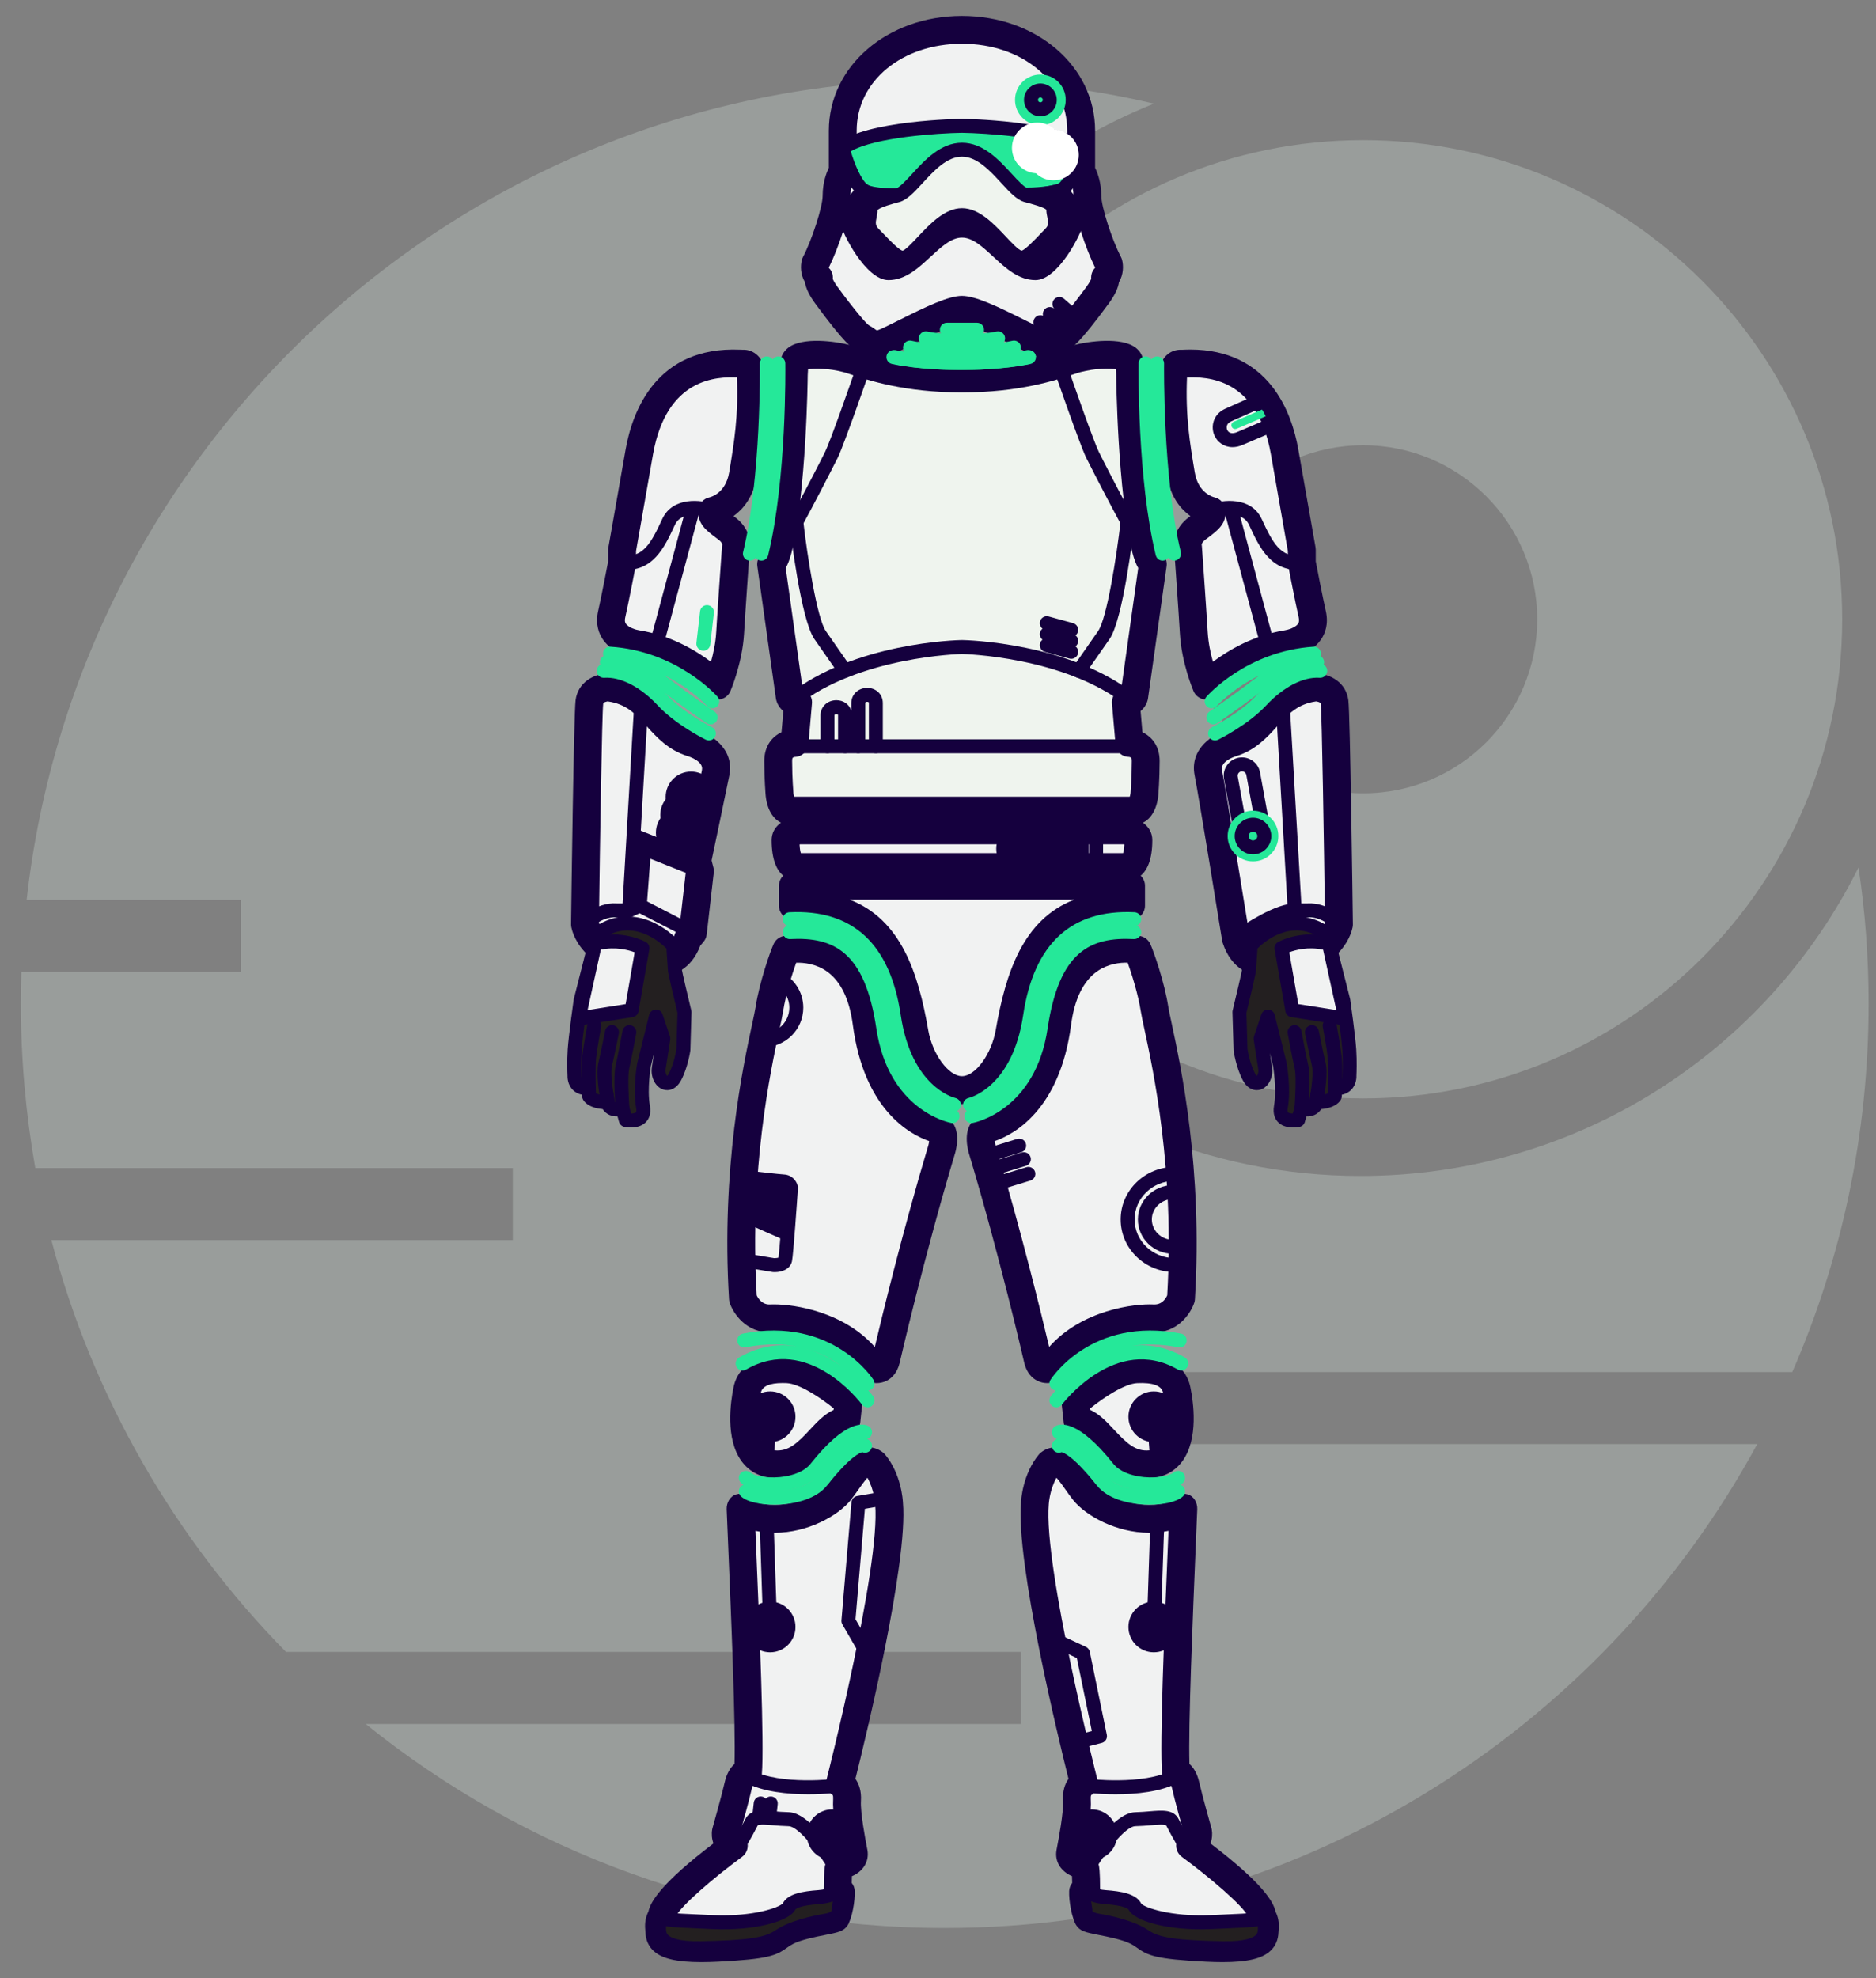<?xml version="1.0" encoding="UTF-8"?>
<svg width="74px" height="78px" viewBox="0 0 74 78" version="1.1" xmlns="http://www.w3.org/2000/svg" xmlns:xlink="http://www.w3.org/1999/xlink">
    <rect x="0" y="0" width="74" height="78" fill="#808080" stroke="none"/>
    <!-- Generator: Sketch 55.2 (78181) - https://sketchapp.com -->
    <title>Group 2</title>
    <desc>Created with Sketch.</desc>
    <g id="Page-1" stroke="none" stroke-width="1" fill="none" fill-rule="evenodd">
        <g id="Group-2" transform="translate(0.823, 0)" fill-rule="nonzero">
            <path d="M43.229,54.103 L43.229,56.943 L68.493,56.943 C62.321,68.311 50.281,76.025 36.442,76.025 C27.791,76.025 19.849,73.015 13.602,67.98 L39.443,67.98 L39.443,65.14 L10.459,65.14 C6.086,60.691 2.84,55.116 1.202,48.897 L19.404,48.897 L19.404,46.057 L0.568,46.057 C0.199,43.956 0,41.788 0,39.583 C0,39.157 0.009,38.741 0.019,38.324 L8.68,38.324 L8.68,35.484 L0.227,35.484 C2.262,17.292 17.701,3.141 36.442,3.141 C39.282,3.141 42.046,3.462 44.696,4.087 C36.622,7.315 30.924,15.209 30.924,24.438 C30.924,36.554 40.74,46.37 52.846,46.37 C61.45,46.37 68.9,41.419 72.487,34.207 C72.752,35.958 72.885,37.756 72.885,39.583 C72.885,44.742 71.815,49.654 69.874,54.103 L43.229,54.103 Z" id="Path" fill="#B9C1BE" opacity="0.44"></path>
            <path d="M52.95,5.526 C42.51,5.526 34.057,13.988 34.057,24.419 C34.057,34.86 42.51,43.312 52.95,43.312 C63.381,43.312 71.843,34.86 71.843,24.419 C71.843,13.988 63.381,5.526 52.95,5.526 Z M52.95,31.282 C49.154,31.282 46.088,28.215 46.088,24.419 C46.088,20.633 49.154,17.557 52.95,17.557 C56.736,17.557 59.813,20.633 59.813,24.419 C59.813,28.215 56.736,31.282 52.95,31.282 Z" id="Shape" fill="#B9C1BE" opacity="0.44"></path>
            <g id="Group" transform="translate(21.177, 0)">
                <g transform="translate(0, 13)">
                    <g transform="translate(7, 0)">
                        <path d="M8.945,1.925 C6.334,1.925 4.88,1.263 4.412,1.142 C3.453,0.896 2.342,0.941 2.342,1.297 C2.342,1.328 2.325,1.497 2.312,1.769 C2.312,1.769 2.265,6.227 1.693,8.646 L1.693,8.645 L1.693,8.646 C1.612,8.953 1.52,9.166 1.417,9.25 L2.15,14.465 C2.15,14.465 2.202,14.691 2.481,14.691 L2.342,16.296 C2.342,16.296 1.696,16.314 1.696,17.011 C1.696,17.709 1.75,18.332 1.75,18.332 C1.75,18.332 1.818,18.966 2.142,18.966 L15.748,18.966 C16.072,18.966 16.14,18.332 16.14,18.332 C16.14,18.332 16.194,17.709 16.194,17.011 C16.194,16.314 15.549,16.296 15.549,16.296 L15.409,14.691 C15.688,14.691 15.741,14.465 15.741,14.465 L16.473,9.25 C16.37,9.166 16.279,8.953 16.197,8.646 L16.197,8.645 L16.197,8.646 C15.625,6.227 15.578,1.769 15.578,1.769 C15.565,1.497 15.549,1.328 15.549,1.297 C15.549,0.941 14.437,0.896 13.479,1.142 C13.01,1.263 11.556,1.925 8.945,1.925 L8.945,1.925 Z" id="Path" fill="#EFF4EE"></path>
                        <path d="M15.748,19.515 L2.142,19.515 C1.646,19.515 1.277,19.074 1.204,18.391 C1.2,18.353 1.147,17.724 1.147,17.011 C1.147,16.399 1.471,16.042 1.827,15.872 L1.899,15.04 C1.748,14.915 1.652,14.748 1.615,14.588 C1.611,14.573 1.608,14.557 1.606,14.541 L0.873,9.327 C0.848,9.149 0.912,8.972 1.041,8.85 C1.057,8.823 1.102,8.732 1.16,8.513 C1.71,6.178 1.763,1.807 1.763,1.763 C1.772,1.561 1.782,1.423 1.789,1.34 L1.793,1.281 C1.793,1.069 1.898,0.862 2.089,0.714 C2.652,0.277 3.944,0.455 4.548,0.611 C4.637,0.633 4.756,0.672 4.907,0.723 C5.542,0.935 6.864,1.376 8.945,1.376 C11.026,1.376 12.347,0.935 12.982,0.723 C13.134,0.672 13.254,0.633 13.342,0.611 C13.947,0.455 15.239,0.277 15.802,0.714 C15.993,0.862 16.098,1.069 16.098,1.297 L16.102,1.34 C16.108,1.423 16.118,1.561 16.127,1.744 C16.128,1.807 16.18,6.178 16.73,8.512 L16.73,8.514 C16.789,8.733 16.834,8.823 16.85,8.851 C16.979,8.972 17.042,9.149 17.017,9.327 L16.284,14.541 C16.282,14.557 16.279,14.573 16.275,14.588 C16.238,14.749 16.142,14.915 15.991,15.04 L16.063,15.872 C16.419,16.042 16.743,16.399 16.743,17.011 C16.743,17.724 16.69,18.353 16.688,18.379 C16.613,19.074 16.245,19.515 15.748,19.515 Z M2.326,18.416 L15.564,18.416 C15.578,18.37 15.589,18.316 15.595,18.271 L15.595,18.271 C15.595,18.271 15.645,17.671 15.645,17.011 C15.645,16.912 15.639,16.855 15.519,16.844 C15.24,16.837 15.026,16.622 15.002,16.344 L14.862,14.739 C14.849,14.585 14.9,14.434 15.005,14.32 C15.066,14.253 15.143,14.203 15.227,14.174 L15.898,9.399 C15.81,9.247 15.736,9.049 15.667,8.789 C15.666,8.784 15.664,8.778 15.663,8.773 C15.083,6.322 15.031,1.959 15.029,1.774 C15.025,1.695 15.021,1.622 15.016,1.559 C14.755,1.516 14.211,1.521 13.616,1.674 C13.545,1.692 13.451,1.724 13.33,1.765 C12.64,1.995 11.205,2.474 8.945,2.474 C6.685,2.474 5.25,1.995 4.56,1.764 C4.439,1.724 4.345,1.692 4.275,1.674 C3.68,1.521 3.136,1.516 2.874,1.559 C2.87,1.624 2.865,1.703 2.861,1.794 C2.86,1.959 2.807,6.322 2.227,8.773 C2.226,8.778 2.225,8.784 2.223,8.789 C2.154,9.049 2.08,9.247 1.993,9.399 L2.663,14.173 C2.748,14.203 2.824,14.253 2.886,14.32 C2.99,14.434 3.042,14.585 3.028,14.739 L2.889,16.343 C2.865,16.622 2.636,16.837 2.357,16.845 C2.252,16.855 2.246,16.912 2.246,17.011 C2.246,17.675 2.297,18.279 2.297,18.285 C2.302,18.322 2.313,18.372 2.326,18.416 Z" id="Shape" fill="#15003E"></path>
                    </g>
                    <g id="Shape">
                        <path d="M19.4,44.706 C18.863,45.356 18.822,46.277 18.822,46.277 C18.595,48.858 20.758,57.317 20.758,57.317 C20.758,57.317 20.444,57.439 20.479,57.98 C20.514,58.52 20.287,59.671 20.217,60.038 C20.148,60.404 20.601,60.508 20.601,60.508 C20.601,60.508 20.775,60.543 20.81,60.683 C20.845,60.823 20.845,61.538 20.845,61.538 L20.723,61.59 C20.705,61.939 20.845,62.514 20.915,62.619 C20.985,62.724 22.205,62.828 22.851,63.159 C23.496,63.491 23.13,63.683 25.589,63.805 C28.048,63.927 27.856,63.369 27.891,63.037 C27.926,62.706 27.769,62.549 27.769,62.549 C27.873,61.921 24.944,59.776 24.944,59.776 C25.327,59.636 25.258,59.236 25.258,59.236 C25.258,59.236 24.891,57.945 24.77,57.404 C24.648,56.864 24.386,56.899 24.386,56.899 C24.277,55.575 24.545,49.749 24.678,46.489 C24.678,46.489 24.376,46.89 23.319,46.89 C22.261,46.89 21.18,46.331 20.762,45.808 C20.343,45.285 19.87,44.336 19.4,44.706 L19.4,44.706 Z M19.427,40.97 C19.427,40.97 19.061,41.11 18.939,40.622 C18.939,40.622 17.997,36.493 16.741,32.308 C16.741,32.308 16.566,31.68 16.828,31.54 C16.828,31.54 19.205,31.153 19.706,27.339 C20.166,23.846 22.874,24.451 22.874,24.451 C22.991,24.706 23.403,25.881 23.542,26.792 C23.682,27.703 24.952,32.183 24.586,38.2 C24.586,38.2 24.313,39.026 23.484,38.986 C22.986,38.961 20.559,39.135 19.427,40.97 Z M26.613,16.288 C27.991,15.851 28.154,14.31 29.909,14.106 C29.909,14.106 30.571,14.123 30.641,14.681 C30.711,15.239 30.816,23.454 30.816,23.454 C30.816,23.454 30.502,25.059 28.043,24.936 C28.043,24.936 27.119,25.128 26.752,24.012 C26.752,24.012 25.838,18.351 25.662,17.473 C25.487,16.595 26.613,16.288 26.613,16.288 L26.613,16.288 Z M24.861,8.582 C24.861,8.582 24.757,8.181 25.228,7.833 C25.699,7.484 25.811,7.392 25.793,7.148 C25.793,7.148 24.793,6.956 24.587,5.718 C24.381,4.48 24.205,3.397 24.276,1.81 C24.276,1.81 24.241,1.322 24.589,1.339 C24.938,1.357 27.973,0.886 28.671,4.81 L29.351,8.682 L29.351,9.188 C29.351,9.188 29.622,10.608 29.761,11.216 C29.993,12.231 28.758,12.398 28.758,12.398 C26.893,12.69 25.584,14.037 25.584,14.037 C25.584,14.037 25.154,13.031 25.091,11.969 C25.03,10.934 24.861,8.582 24.861,8.582 L24.861,8.582 Z M20.425,42.306 C20.425,42.306 21.852,41.035 22.833,40.99 C23.814,40.946 24.304,41.269 24.415,41.804 C24.527,42.339 24.884,44.579 23.401,44.735 C21.919,44.891 21.395,43.052 20.503,43.03 L20.425,42.306 Z M12.491,44.706 C13.027,45.356 13.068,46.277 13.068,46.277 C13.295,48.858 11.132,57.317 11.132,57.317 C11.132,57.317 11.446,57.439 11.412,57.98 C11.377,58.52 11.603,59.671 11.673,60.038 C11.743,60.404 11.289,60.508 11.289,60.508 C11.289,60.508 11.115,60.543 11.08,60.683 C11.045,60.823 11.045,61.538 11.045,61.538 L11.167,61.59 C11.185,61.939 11.046,62.514 10.976,62.619 C10.906,62.724 9.685,62.828 9.04,63.159 C8.394,63.491 8.761,63.683 6.301,63.805 C3.842,63.927 4.034,63.369 3.999,63.037 C3.964,62.706 4.121,62.549 4.121,62.549 C4.017,61.921 6.947,59.776 6.947,59.776 C6.563,59.636 6.633,59.236 6.633,59.236 C6.633,59.236 6.999,57.945 7.121,57.404 C7.242,56.864 7.505,56.899 7.505,56.899 C7.613,55.575 7.346,49.749 7.213,46.489 C7.213,46.489 7.514,46.89 8.572,46.89 C9.629,46.89 10.71,46.331 11.129,45.808 C11.547,45.285 12.021,44.336 12.491,44.706 Z M12.464,40.97 C12.464,40.97 12.829,41.11 12.951,40.622 C12.951,40.622 13.894,36.493 15.149,32.308 C15.149,32.308 15.324,31.68 15.062,31.54 C15.062,31.54 12.685,31.153 12.184,27.339 C11.725,23.846 9.016,24.451 9.016,24.451 C8.899,24.706 8.488,25.881 8.348,26.792 C8.208,27.703 6.938,32.183 7.305,38.2 C7.305,38.2 7.578,39.026 8.406,38.986 C8.904,38.961 11.331,39.135 12.464,40.97 Z M5.277,16.288 C3.899,15.851 3.737,14.31 1.982,14.106 C1.982,14.106 1.319,14.123 1.249,14.681 C1.179,15.239 1.075,23.454 1.075,23.454 C1.075,23.454 1.389,25.059 3.848,24.936 C3.848,24.936 4.772,25.128 5.138,24.012 L5.33,23.786 L5.609,21.344 L5.505,20.943 C5.505,20.943 6.053,18.351 6.228,17.473 C6.403,16.595 5.277,16.288 5.277,16.288 L5.277,16.288 Z M7.029,8.582 C7.029,8.582 7.133,8.181 6.662,7.833 C6.191,7.484 6.08,7.392 6.097,7.148 C6.097,7.148 7.097,6.956 7.303,5.718 C7.51,4.48 7.685,3.397 7.615,1.81 C7.615,1.81 7.65,1.322 7.301,1.339 C6.952,1.357 3.917,0.886 3.22,4.81 L2.54,8.682 L2.54,9.188 C2.54,9.188 2.268,10.608 2.129,11.216 C1.898,12.231 3.132,12.398 3.132,12.398 C4.997,12.69 6.307,14.037 6.307,14.037 C6.307,14.037 6.737,13.031 6.799,11.969 C6.86,10.934 7.029,8.582 7.029,8.582 L7.029,8.582 Z M11.465,42.306 C11.465,42.306 10.038,41.035 9.057,40.99 C8.077,40.946 7.586,41.269 7.475,41.804 C7.364,42.339 7.007,44.579 8.489,44.735 C9.971,44.891 10.495,43.052 11.387,43.03 L11.465,42.306 L11.465,42.306 Z" fill="#F1F2F2"></path>
                        <path d="M26.227,64.371 C26.023,64.371 25.802,64.365 25.561,64.353 C23.567,64.254 23.275,64.105 22.851,63.805 C22.773,63.75 22.706,63.702 22.6,63.648 C22.282,63.485 21.712,63.372 21.335,63.298 C20.824,63.197 20.612,63.155 20.457,62.923 C20.285,62.664 20.155,61.947 20.174,61.562 C20.18,61.446 20.223,61.336 20.293,61.248 C20.291,61.151 20.289,61.057 20.286,60.98 C19.884,60.81 19.583,60.433 19.678,59.935 L19.689,59.876 C19.756,59.526 19.959,58.46 19.931,58.015 C19.906,57.627 20.008,57.342 20.148,57.144 C19.754,55.567 18.065,48.618 18.275,46.229 C18.279,46.14 18.341,45.127 18.976,44.356 C19.001,44.326 19.029,44.298 19.06,44.274 C19.265,44.113 19.504,44.048 19.748,44.082 C20.263,44.158 20.608,44.649 20.941,45.123 C21.026,45.245 21.109,45.364 21.19,45.465 C21.484,45.832 22.387,46.341 23.319,46.341 C23.931,46.341 24.187,46.186 24.25,46.14 C24.374,45.93 24.604,45.858 24.845,45.925 C25.092,45.992 25.237,46.256 25.226,46.512 L25.17,47.866 C25.049,50.772 24.87,55.056 24.918,56.556 C25.08,56.699 25.225,56.928 25.305,57.284 C25.422,57.803 25.782,59.073 25.786,59.086 C25.791,59.104 25.795,59.123 25.799,59.142 C25.828,59.314 25.815,59.508 25.747,59.691 C27.802,61.252 28.238,61.997 28.311,62.375 C28.406,62.555 28.468,62.802 28.437,63.095 C28.436,63.112 28.435,63.13 28.434,63.148 C28.426,63.313 28.41,63.655 28.101,63.936 C27.772,64.234 27.196,64.371 26.227,64.371 Z M21.345,62.18 C21.41,62.193 21.482,62.207 21.548,62.221 C22.011,62.312 22.646,62.437 23.101,62.671 C23.277,62.761 23.393,62.843 23.485,62.909 C23.691,63.054 23.852,63.169 25.616,63.256 C26.863,63.318 27.238,63.19 27.335,63.139 C27.336,63.124 27.336,63.11 27.337,63.096 C27.339,63.056 27.341,63.017 27.345,62.98 C27.35,62.933 27.345,62.906 27.341,62.894 C27.263,62.797 27.22,62.676 27.22,62.553 C27.042,62.165 25.751,61.048 24.619,60.219 C24.456,60.1 24.371,59.899 24.4,59.699 C24.425,59.518 24.539,59.363 24.7,59.284 C24.61,58.965 24.338,57.99 24.234,57.525 C24.223,57.477 24.212,57.442 24.202,57.417 C24.145,57.396 24.09,57.366 24.041,57.327 C23.924,57.232 23.85,57.094 23.838,56.944 C23.741,55.755 23.933,51.169 24.073,47.82 L24.091,47.364 C23.876,47.41 23.62,47.439 23.318,47.439 C22.048,47.439 20.832,46.776 20.333,46.151 C20.238,46.034 20.141,45.896 20.042,45.755 C19.948,45.62 19.796,45.404 19.675,45.27 C19.403,45.741 19.371,46.298 19.37,46.304 C19.153,48.785 21.268,57.097 21.29,57.181 C21.351,57.42 21.245,57.667 21.038,57.789 C21.03,57.813 21.021,57.863 21.026,57.944 C21.059,58.44 20.919,59.284 20.785,59.989 C21.009,60.057 21.264,60.235 21.343,60.55 C21.355,60.601 21.394,60.755 21.394,61.537 C21.394,61.658 21.355,61.772 21.286,61.865 C21.3,61.974 21.323,62.087 21.345,62.18 Z M5.664,64.371 C4.694,64.371 4.118,64.234 3.789,63.935 C3.48,63.655 3.464,63.313 3.456,63.148 C3.455,63.13 3.455,63.112 3.453,63.095 C3.422,62.801 3.485,62.555 3.579,62.375 C3.652,61.997 4.088,61.252 6.143,59.69 C6.076,59.508 6.062,59.314 6.092,59.142 C6.095,59.123 6.099,59.104 6.104,59.086 C6.108,59.073 6.468,57.803 6.585,57.284 C6.665,56.928 6.811,56.699 6.973,56.556 C7.021,55.056 6.842,50.772 6.72,47.866 L6.664,46.511 C6.654,46.256 6.799,45.992 7.045,45.924 C7.286,45.857 7.517,45.929 7.641,46.14 C7.703,46.186 7.96,46.34 8.572,46.34 C9.504,46.34 10.406,45.832 10.7,45.465 C10.781,45.364 10.865,45.245 10.95,45.123 C11.283,44.649 11.627,44.158 12.143,44.082 C12.387,44.047 12.625,44.112 12.83,44.274 C12.861,44.298 12.889,44.326 12.915,44.356 C13.549,45.126 13.612,46.14 13.617,46.252 C13.825,48.62 12.136,55.567 11.742,57.144 C11.882,57.342 11.985,57.627 11.96,58.015 C11.931,58.459 12.134,59.525 12.201,59.875 L12.213,59.935 C12.308,60.437 12,60.817 11.604,60.982 C11.601,61.058 11.599,61.15 11.597,61.248 C11.667,61.336 11.71,61.445 11.716,61.562 C11.735,61.946 11.605,62.664 11.432,62.924 C11.278,63.155 11.066,63.197 10.555,63.298 C10.178,63.372 9.609,63.485 9.29,63.648 C9.185,63.702 9.117,63.75 9.04,63.805 C8.616,64.105 8.324,64.254 6.329,64.353 C6.089,64.365 5.867,64.371 5.664,64.371 Z M4.555,63.139 C4.652,63.19 5.027,63.318 6.274,63.256 C8.038,63.169 8.2,63.054 8.405,62.909 C8.498,62.843 8.614,62.761 8.789,62.671 C9.245,62.437 9.879,62.312 10.342,62.221 C10.408,62.207 10.48,62.193 10.546,62.18 C10.568,62.087 10.59,61.974 10.604,61.865 C10.536,61.772 10.496,61.658 10.496,61.537 C10.496,60.755 10.535,60.601 10.547,60.55 C10.626,60.235 10.882,60.057 11.105,59.989 C10.972,59.284 10.831,58.44 10.864,57.944 C10.869,57.863 10.86,57.812 10.852,57.789 C10.646,57.666 10.539,57.42 10.601,57.181 C10.622,57.097 12.737,48.784 12.521,46.325 C12.52,46.3 12.487,45.742 12.215,45.27 C12.094,45.404 11.942,45.62 11.848,45.754 C11.749,45.895 11.652,46.033 11.557,46.151 C11.058,46.776 9.842,47.439 8.572,47.439 C8.27,47.439 8.014,47.41 7.798,47.364 L7.817,47.82 C7.957,51.168 8.149,55.755 8.052,56.943 C8.04,57.094 7.966,57.232 7.849,57.327 C7.8,57.366 7.746,57.396 7.688,57.416 C7.678,57.441 7.667,57.477 7.656,57.525 C7.551,57.99 7.279,58.965 7.19,59.284 C7.35,59.364 7.463,59.518 7.489,59.698 C7.517,59.899 7.434,60.099 7.271,60.219 C6.139,61.048 4.848,62.165 4.67,62.553 C4.67,62.676 4.627,62.797 4.549,62.894 C4.545,62.906 4.54,62.933 4.545,62.98 C4.549,63.017 4.551,63.056 4.553,63.096 C4.554,63.11 4.554,63.124 4.555,63.139 Z M23.221,45.294 C22.231,45.294 21.603,44.62 21.134,44.118 C20.912,43.879 20.636,43.583 20.489,43.579 C20.215,43.572 19.987,43.362 19.957,43.088 L19.879,42.364 C19.861,42.188 19.928,42.013 20.06,41.895 C20.221,41.752 21.665,40.494 22.808,40.442 C24.433,40.368 24.849,41.193 24.953,41.692 C25.074,42.276 25.287,43.729 24.64,44.616 C24.36,44.999 23.952,45.229 23.459,45.281 C23.377,45.29 23.298,45.294 23.221,45.294 Z M21.009,42.595 C21.367,42.757 21.656,43.066 21.938,43.369 C22.45,43.917 22.799,44.246 23.344,44.189 C23.53,44.169 23.656,44.101 23.753,43.968 C24.049,43.562 24.029,42.645 23.878,41.916 C23.82,41.638 23.477,41.51 22.858,41.539 C22.36,41.561 21.535,42.105 21.003,42.536 L21.009,42.595 Z M8.67,45.294 C8.593,45.294 8.513,45.29 8.432,45.281 C7.939,45.229 7.53,44.999 7.25,44.616 C6.603,43.729 6.816,42.276 6.937,41.692 C7.041,41.193 7.457,40.369 9.082,40.442 C10.225,40.494 11.669,41.752 11.83,41.895 C11.963,42.013 12.03,42.188 12.011,42.364 L11.933,43.088 C11.903,43.362 11.676,43.572 11.401,43.579 C11.255,43.583 10.978,43.879 10.756,44.118 C10.288,44.62 9.659,45.294 8.67,45.294 Z M8.872,41.535 C8.354,41.535 8.065,41.663 8.012,41.916 C7.861,42.645 7.841,43.562 8.137,43.968 C8.234,44.101 8.361,44.169 8.547,44.189 C9.093,44.246 9.441,43.918 9.952,43.369 C10.234,43.066 10.523,42.757 10.881,42.595 L10.888,42.536 C10.356,42.105 9.53,41.562 9.033,41.539 C8.977,41.536 8.923,41.535 8.872,41.535 Z M19.312,41.538 C19.183,41.538 19.041,41.511 18.905,41.44 C18.733,41.351 18.508,41.16 18.406,40.756 C18.394,40.703 17.451,36.584 16.215,32.465 C16.143,32.208 15.966,31.378 16.569,31.056 C16.623,31.027 16.68,31.008 16.74,30.998 C16.814,30.984 18.725,30.587 19.162,27.267 C19.337,25.933 19.839,24.968 20.654,24.398 C21.732,23.644 22.943,23.904 22.994,23.915 C23.162,23.952 23.302,24.066 23.374,24.222 C23.51,24.521 23.936,25.737 24.085,26.709 C24.104,26.834 24.154,27.062 24.216,27.352 C24.584,29.065 25.447,33.076 25.134,38.233 C25.131,38.28 25.122,38.327 25.107,38.372 C24.967,38.795 24.441,39.584 23.457,39.534 C22.947,39.507 20.838,39.729 19.894,41.259 C19.83,41.361 19.736,41.44 19.623,41.483 C19.539,41.515 19.431,41.538 19.312,41.538 Z M17.239,31.995 C17.246,32.053 17.258,32.116 17.27,32.16 C18.292,35.569 19.117,38.983 19.384,40.111 C20.68,38.653 22.745,38.399 23.511,38.437 C23.838,38.451 23.984,38.203 24.042,38.078 C24.332,33.114 23.499,29.242 23.142,27.583 C23.073,27.264 23.023,27.033 22.999,26.875 C22.898,26.217 22.64,25.399 22.483,24.961 C22.191,24.953 21.705,24.998 21.272,25.306 C20.727,25.693 20.383,26.401 20.25,27.41 C19.809,30.769 17.99,31.736 17.239,31.995 Z M12.578,41.538 C12.46,41.538 12.351,41.515 12.267,41.483 C12.155,41.44 12.06,41.361 11.997,41.259 C11.052,39.728 8.944,39.511 8.433,39.534 C7.449,39.579 6.923,38.795 6.783,38.372 C6.769,38.327 6.76,38.28 6.757,38.233 C6.443,33.076 7.306,29.065 7.675,27.352 C7.737,27.063 7.786,26.834 7.805,26.709 C7.955,25.735 8.38,24.52 8.517,24.222 C8.588,24.066 8.729,23.952 8.896,23.915 C8.947,23.904 10.158,23.645 11.237,24.398 C12.051,24.968 12.553,25.933 12.729,27.268 C13.165,30.587 15.076,30.984 15.157,31 C15.212,31.01 15.272,31.029 15.321,31.056 C15.924,31.378 15.747,32.208 15.679,32.455 C14.439,36.586 13.496,40.703 13.487,40.744 C13.383,41.16 13.157,41.351 12.986,41.44 C12.85,41.511 12.707,41.538 12.578,41.538 Z M8.527,38.434 C9.384,38.434 11.287,38.739 12.507,40.112 C12.77,38.996 13.597,35.573 14.623,32.15 C14.635,32.106 14.645,32.049 14.651,31.995 C13.9,31.736 12.081,30.77 11.64,27.411 C11.507,26.401 11.163,25.693 10.618,25.306 C10.185,24.999 9.699,24.955 9.406,24.962 C9.25,25.398 8.992,26.216 8.891,26.875 C8.867,27.033 8.817,27.264 8.748,27.583 C8.391,29.242 7.558,33.115 7.848,38.079 C7.904,38.2 8.071,38.457 8.379,38.437 C8.424,38.435 8.474,38.434 8.527,38.434 Z M27.881,25.501 C27.352,25.501 26.575,25.232 26.231,24.183 C26.221,24.156 26.215,24.128 26.21,24.1 C26.201,24.043 25.295,18.438 25.124,17.58 C24.908,16.496 25.894,15.919 26.456,15.761 C26.919,15.612 27.218,15.284 27.563,14.904 C28.052,14.367 28.661,13.698 29.846,13.56 C29.871,13.557 29.897,13.556 29.923,13.557 C30.47,13.571 31.098,13.908 31.186,14.613 C31.258,15.185 31.354,22.603 31.365,23.447 C31.366,23.485 31.362,23.522 31.355,23.559 C31.216,24.27 30.351,25.581 28.076,25.488 C28.016,25.496 27.95,25.501 27.881,25.501 Z M27.287,23.879 C27.498,24.47 27.887,24.408 27.931,24.399 C27.977,24.389 28.024,24.386 28.07,24.388 C29.808,24.477 30.192,23.619 30.266,23.386 C30.225,20.22 30.144,15.138 30.096,14.749 C30.089,14.692 29.973,14.667 29.917,14.658 C29.179,14.761 28.823,15.152 28.375,15.643 C27.978,16.08 27.528,16.574 26.779,16.811 C26.773,16.813 26.767,16.815 26.761,16.816 C26.744,16.821 26.129,17.005 26.201,17.365 C26.369,18.211 27.194,23.301 27.287,23.879 Z M4.01,25.501 C3.94,25.501 3.874,25.496 3.814,25.488 C1.544,25.578 0.675,24.269 0.536,23.559 C0.528,23.522 0.525,23.485 0.525,23.447 C0.536,22.603 0.633,15.185 0.704,14.614 C0.792,13.908 1.421,13.571 1.967,13.557 C1.993,13.556 2.019,13.557 2.045,13.56 C3.23,13.698 3.838,14.367 4.327,14.904 C4.673,15.284 4.972,15.612 5.434,15.761 C5.997,15.919 6.983,16.496 6.767,17.58 C6.615,18.34 6.181,20.398 6.069,20.93 L6.14,21.205 C6.158,21.271 6.162,21.339 6.155,21.407 L5.876,23.848 C5.863,23.956 5.819,24.058 5.749,24.14 L5.622,24.29 C5.262,25.251 4.52,25.501 4.01,25.501 Z M3.847,24.387 C3.885,24.387 3.922,24.391 3.959,24.399 C4.087,24.419 4.43,24.408 4.616,23.841 C4.638,23.774 4.673,23.711 4.719,23.657 L4.803,23.558 L5.052,21.383 L4.973,21.082 C4.951,20.999 4.949,20.913 4.967,20.829 C4.973,20.803 5.517,18.23 5.689,17.365 C5.762,17.002 5.136,16.818 5.129,16.816 C5.125,16.815 5.116,16.812 5.112,16.811 C4.362,16.574 3.912,16.079 3.515,15.643 C3.067,15.152 2.711,14.76 1.972,14.658 C1.92,14.666 1.801,14.691 1.794,14.75 C1.746,15.138 1.665,20.222 1.625,23.388 C1.693,23.606 2.077,24.476 3.82,24.388 C3.829,24.388 3.838,24.387 3.847,24.387 Z M6.307,14.586 C6.16,14.586 6.017,14.527 5.913,14.419 C5.902,14.408 4.699,13.199 3.047,12.941 C2.971,12.931 2.193,12.81 1.786,12.223 C1.632,12 1.473,11.623 1.594,11.094 C1.714,10.566 1.941,9.394 1.99,9.135 L1.99,8.682 C1.99,8.65 1.993,8.618 1.999,8.586 L2.679,4.715 C2.95,3.191 3.907,0.652 7.187,0.788 C7.227,0.79 7.262,0.791 7.279,0.791 C7.516,0.779 7.735,0.864 7.897,1.029 C8.153,1.291 8.17,1.659 8.165,1.812 C8.235,3.465 8.046,4.604 7.845,5.808 C7.711,6.614 7.307,7.082 6.934,7.35 C6.953,7.364 6.972,7.378 6.989,7.391 C7.553,7.809 7.626,8.354 7.574,8.655 C7.553,8.947 7.404,11.049 7.348,12.001 C7.28,13.146 6.83,14.208 6.811,14.252 C6.739,14.421 6.588,14.543 6.407,14.576 C6.373,14.583 6.34,14.586 6.307,14.586 Z M3.089,8.73 L3.089,9.188 C3.089,9.222 3.086,9.257 3.079,9.291 C3.068,9.349 2.804,10.727 2.665,11.338 C2.626,11.506 2.671,11.571 2.688,11.596 C2.791,11.748 3.084,11.836 3.209,11.854 C4.437,12.046 5.436,12.642 6.046,13.097 C6.138,12.764 6.227,12.353 6.251,11.937 C6.311,10.91 6.48,8.566 6.481,8.543 C6.483,8.521 6.486,8.5 6.49,8.479 C6.489,8.458 6.476,8.378 6.335,8.274 C5.838,7.905 5.51,7.662 5.549,7.109 C5.567,6.861 5.749,6.656 5.993,6.609 C6.05,6.596 6.626,6.441 6.762,5.628 C6.96,4.438 7.131,3.408 7.068,1.882 C6.303,1.856 4.299,1.878 3.76,4.906 L3.089,8.73 Z M25.584,14.585 C25.55,14.585 25.516,14.582 25.483,14.576 C25.303,14.542 25.151,14.421 25.079,14.252 C25.06,14.208 24.61,13.146 24.543,12.001 C24.487,11.049 24.337,8.947 24.316,8.655 C24.265,8.354 24.338,7.809 24.901,7.391 C24.919,7.378 24.937,7.364 24.957,7.35 C24.583,7.082 24.18,6.614 24.045,5.808 C23.845,4.604 23.655,3.466 23.726,1.812 C23.72,1.659 23.737,1.291 23.994,1.029 C24.155,0.864 24.375,0.78 24.617,0.791 C24.637,0.795 24.664,0.79 24.704,0.788 C24.786,0.785 24.867,0.783 24.946,0.783 C28.042,0.783 28.948,3.23 29.211,4.714 L29.892,8.587 C29.897,8.618 29.9,8.65 29.9,8.682 L29.9,9.136 C29.95,9.394 30.176,10.567 30.297,11.094 C30.417,11.623 30.259,12 30.104,12.223 C29.698,12.81 28.92,12.931 28.832,12.943 C27.191,13.199 25.989,14.408 25.977,14.421 C25.872,14.527 25.73,14.585 25.584,14.585 Z M25.401,8.479 C25.405,8.5 25.407,8.521 25.409,8.543 C25.411,8.566 25.579,10.911 25.639,11.937 C25.664,12.353 25.752,12.764 25.845,13.096 C26.454,12.642 27.45,12.047 28.674,11.856 C28.806,11.836 29.099,11.748 29.203,11.596 C29.219,11.571 29.264,11.506 29.226,11.338 C29.086,10.727 28.822,9.349 28.811,9.291 C28.805,9.257 28.801,9.222 28.801,9.188 L28.801,8.73 L28.13,4.905 C27.591,1.878 25.588,1.855 24.822,1.883 C24.759,3.408 24.93,4.438 25.128,5.628 C25.264,6.441 25.841,6.596 25.906,6.611 C26.141,6.665 26.324,6.868 26.341,7.109 C26.381,7.662 26.052,7.905 25.555,8.274 C25.414,8.378 25.401,8.458 25.401,8.479 Z" fill="#15003E"></path>
                    </g>
                    <g transform="translate(8, 19)" id="Shape">
                        <path d="M7.945,10.985 C7.042,10.985 6.265,9.819 6.073,8.711 C5.596,5.969 4.729,3.55 1.275,3.713 L1.275,2.927 L14.615,2.927 L14.615,3.713 C11.161,3.55 10.294,5.969 9.818,8.711 C9.625,9.819 8.848,10.985 7.945,10.985 Z M1.503,2.192 C1.004,2.192 0.986,1.444 0.986,1.127 C0.986,0.809 1.521,0.742 1.521,0.742 L14.369,0.742 C14.369,0.742 14.905,0.809 14.905,1.127 C14.905,1.444 14.887,2.192 14.387,2.192 L1.503,2.192 Z" fill="#F1F2F2"></path>
                        <path d="M7.945,11.534 C6.731,11.534 5.765,10.147 5.532,8.806 C5.014,5.825 4.158,4.13 1.301,4.261 C1.146,4.27 1.004,4.214 0.896,4.11 C0.787,4.006 0.726,3.863 0.726,3.713 L0.726,2.927 C0.726,2.771 0.791,2.631 0.895,2.53 C0.643,2.319 0.437,1.908 0.437,1.127 C0.437,0.573 0.947,0.261 1.453,0.198 C1.476,0.195 1.498,0.193 1.521,0.193 L14.369,0.193 C14.392,0.193 14.415,0.195 14.437,0.198 C14.943,0.261 15.454,0.573 15.454,1.127 C15.454,1.908 15.247,2.319 14.995,2.53 C15.1,2.631 15.165,2.772 15.165,2.927 L15.165,3.713 C15.165,3.863 15.103,4.006 14.994,4.11 C14.886,4.214 14.743,4.27 14.589,4.261 C11.739,4.132 10.876,5.825 10.359,8.805 C10.126,10.147 9.159,11.534 7.945,11.534 Z M3.517,3.476 C5.543,4.259 6.223,6.366 6.614,8.617 C6.779,9.569 7.414,10.436 7.945,10.436 C8.476,10.436 9.111,9.569 9.277,8.617 C9.668,6.367 10.348,4.259 12.374,3.476 L3.517,3.476 Z M1.589,1.642 L14.301,1.642 C14.32,1.588 14.343,1.485 14.352,1.298 C14.342,1.296 14.333,1.294 14.324,1.292 L1.566,1.292 C1.557,1.294 1.548,1.296 1.539,1.298 C1.548,1.485 1.571,1.588 1.589,1.642 Z" fill="#15003E"></path>
                    </g>
                </g>
                <g transform="translate(0, 36)">
                    <g>
                        <path d="M4.956,5.397 L5.001,3.909 C5.001,3.909 4.634,2.391 4.622,2.259 C4.611,2.126 4.556,1.284 4.556,1.284 C4.556,1.284 3.143,-0.312 1.572,0.813 L0.901,3.456 C0.901,3.456 0.701,4.875 0.667,5.396 C0.634,5.916 0.661,6.399 0.661,6.399 C0.661,6.399 0.608,6.959 1.226,6.906 L1.238,7.223 C1.238,7.223 1.339,7.445 1.897,7.467 L1.927,7.157 L1.991,7.564 C2.169,7.868 2.553,7.702 2.553,7.702 L2.685,8.165 C2.685,8.165 3.487,8.338 3.365,7.647 C3.236,6.925 3.406,5.974 3.406,5.974 L3.874,4.086 L4.165,4.951 C4.165,4.951 4.07,5.597 3.987,6.11 C3.909,6.59 4.348,6.997 4.63,6.457 C4.873,5.991 4.956,5.397 4.956,5.397 L4.956,5.397 Z" id="Path" fill="#231F20"></path>
                        <path d="M2.884,8.459 C2.752,8.459 2.65,8.439 2.627,8.434 C2.528,8.412 2.448,8.338 2.42,8.24 L2.358,8.022 C2.159,8.026 1.925,7.968 1.773,7.734 C1.191,7.681 1.026,7.421 0.988,7.338 C0.973,7.305 0.964,7.269 0.963,7.233 L0.961,7.167 C0.784,7.132 0.667,7.05 0.593,6.976 C0.387,6.768 0.382,6.486 0.385,6.397 C0.381,6.306 0.362,5.862 0.393,5.378 C0.427,4.853 0.621,3.476 0.629,3.417 C0.631,3.408 0.633,3.398 0.635,3.388 L1.306,0.745 C1.322,0.682 1.36,0.627 1.412,0.589 C2.815,-0.414 4.217,0.485 4.762,1.101 C4.803,1.147 4.827,1.204 4.831,1.265 C4.831,1.265 4.886,2.103 4.897,2.235 C4.91,2.34 5.122,3.24 5.268,3.844 C5.274,3.868 5.276,3.892 5.276,3.917 L5.232,5.405 C5.231,5.415 5.23,5.425 5.229,5.435 C5.225,5.461 5.135,6.082 4.874,6.584 C4.672,6.971 4.37,7.033 4.157,6.962 C3.845,6.858 3.651,6.465 3.716,6.066 C3.744,5.891 3.774,5.701 3.801,5.527 L3.673,6.041 L3.673,6.04 C3.674,6.04 3.518,6.938 3.635,7.598 C3.698,7.949 3.576,8.152 3.463,8.261 C3.296,8.422 3.063,8.459 2.884,8.459 Z M2.551,7.428 C2.593,7.428 2.634,7.438 2.672,7.456 C2.742,7.49 2.796,7.552 2.817,7.627 L2.898,7.909 C2.978,7.908 3.052,7.893 3.082,7.865 C3.104,7.843 3.109,7.778 3.094,7.694 C2.958,6.933 3.128,5.967 3.135,5.926 L3.607,4.019 C3.637,3.901 3.741,3.816 3.863,3.811 C3.991,3.8 4.096,3.882 4.135,3.998 L4.426,4.863 C4.44,4.904 4.444,4.948 4.438,4.991 C4.438,4.991 4.342,5.639 4.258,6.154 C4.236,6.29 4.284,6.392 4.317,6.428 C4.333,6.413 4.359,6.383 4.386,6.33 C4.584,5.95 4.668,5.46 4.682,5.372 L4.724,3.937 C4.608,3.457 4.36,2.417 4.348,2.281 C4.34,2.176 4.303,1.629 4.288,1.401 C4.024,1.139 2.975,0.226 1.813,0.981 L1.172,3.509 C1.151,3.66 0.972,4.936 0.942,5.413 C0.91,5.912 0.935,6.379 0.935,6.383 C0.936,6.397 0.935,6.411 0.934,6.424 C0.933,6.45 0.938,6.544 0.985,6.59 C1.034,6.638 1.142,6.637 1.203,6.632 C1.278,6.625 1.352,6.65 1.408,6.7 C1.464,6.75 1.498,6.82 1.501,6.896 L1.509,7.106 C1.536,7.122 1.581,7.142 1.65,7.159 L1.653,7.129 C1.667,6.991 1.78,6.885 1.919,6.881 C2.056,6.882 2.177,6.977 2.199,7.114 L2.251,7.451 C2.315,7.499 2.432,7.454 2.446,7.448 C2.48,7.435 2.516,7.428 2.551,7.428 Z" id="Shape" fill="#15003E"></path>
                    </g>
                    <g>
                        <path d="M3.342,1.386 C3.342,1.386 2.511,0.926 1.468,1.222 L0.823,4.165 L2.916,3.835 L3.342,1.386 L3.342,1.386 Z" id="Path" fill="#F1F2F2"></path>
                        <path d="M0.823,4.44 C0.748,4.44 0.675,4.409 0.623,4.353 C0.561,4.287 0.535,4.195 0.555,4.106 L1.2,1.163 C1.221,1.064 1.296,0.985 1.393,0.957 C2.532,0.634 3.438,1.124 3.475,1.146 C3.578,1.202 3.633,1.318 3.613,1.433 L3.187,3.882 C3.166,3.998 3.075,4.089 2.959,4.107 L0.866,4.437 C0.852,4.439 0.838,4.44 0.823,4.44 Z M1.7,1.448 L1.178,3.83 L2.679,3.594 L3.034,1.551 C2.783,1.458 2.285,1.325 1.7,1.448 Z" id="Shape" fill="#15003E"></path>
                    </g>
                    <g transform="translate(0, 4)" id="Shape">
                        <path d="M2.552,3.703 C2.552,3.703 2.458,2.459 2.552,2.067 C2.647,1.675 2.825,0.701 2.825,0.701 M1.226,2.906 C1.226,2.906 1.199,2.066 1.242,1.674 C1.287,1.273 1.442,0.441 1.442,0.441 M1.927,3.156 C1.927,3.156 1.779,2.355 1.873,1.963 C1.967,1.57 2.14,0.7 2.14,0.7" fill="#231F20"></path>
                        <path d="M2.552,3.978 C2.41,3.978 2.289,3.868 2.278,3.723 C2.268,3.592 2.184,2.425 2.285,2.002 C2.376,1.622 2.553,0.66 2.555,0.651 C2.582,0.501 2.726,0.402 2.875,0.43 C3.024,0.457 3.123,0.601 3.096,0.75 C3.088,0.79 2.915,1.736 2.82,2.131 C2.759,2.386 2.792,3.218 2.827,3.682 C2.838,3.833 2.725,3.966 2.573,3.977 C2.566,3.977 2.559,3.978 2.552,3.978 Z M1.927,3.432 C1.796,3.432 1.681,3.339 1.656,3.207 C1.64,3.119 1.5,2.335 1.605,1.899 C1.697,1.516 1.869,0.655 1.87,0.647 C1.9,0.498 2.044,0.401 2.194,0.43 C2.343,0.46 2.439,0.605 2.41,0.754 C2.403,0.79 2.235,1.634 2.14,2.027 C2.082,2.271 2.144,2.819 2.197,3.106 C2.225,3.256 2.126,3.399 1.977,3.427 C1.96,3.43 1.943,3.432 1.927,3.432 Z M1.226,3.181 C1.078,3.181 0.956,3.064 0.951,2.915 C0.95,2.88 0.924,2.051 0.969,1.643 C1.014,1.237 1.165,0.426 1.171,0.391 C1.199,0.242 1.343,0.144 1.492,0.171 C1.641,0.199 1.74,0.342 1.712,0.492 C1.71,0.5 1.558,1.318 1.516,1.704 C1.475,2.073 1.501,2.889 1.501,2.897 C1.506,3.049 1.387,3.176 1.235,3.181 C1.232,3.181 1.229,3.181 1.226,3.181 Z" fill="#15003E"></path>
                    </g>
                    <g transform="translate(26, 0)">
                        <g>
                            <path d="M0.934,5.397 L0.89,3.909 C0.89,3.909 1.257,2.391 1.268,2.259 C1.279,2.126 1.334,1.284 1.334,1.284 C1.334,1.284 2.747,-0.312 4.318,0.813 L4.989,3.456 C4.989,3.456 5.19,4.875 5.223,5.396 C5.256,5.916 5.23,6.399 5.23,6.399 C5.23,6.399 5.283,6.959 4.664,6.906 L4.652,7.223 C4.652,7.223 4.551,7.445 3.994,7.467 L3.963,7.157 L3.899,7.564 C3.721,7.868 3.338,7.702 3.338,7.702 L3.206,8.165 C3.206,8.165 2.403,8.338 2.526,7.647 C2.654,6.925 2.484,5.974 2.484,5.974 L2.016,4.086 L1.725,4.951 C1.725,4.951 1.82,5.597 1.903,6.11 C1.981,6.59 1.542,6.997 1.26,6.457 C1.018,5.991 0.934,5.397 0.934,5.397 L0.934,5.397 Z" id="Path" fill="#231F20"></path>
                            <path d="M3.006,8.459 C2.828,8.459 2.594,8.422 2.427,8.261 C2.314,8.152 2.193,7.949 2.255,7.599 C2.373,6.933 2.215,6.032 2.213,6.023 L2.089,5.522 C2.116,5.698 2.146,5.89 2.175,6.066 C2.24,6.465 2.046,6.859 1.733,6.962 C1.52,7.033 1.218,6.972 1.016,6.584 C0.755,6.082 0.665,5.461 0.661,5.435 C0.66,5.425 0.659,5.415 0.659,5.405 L0.615,3.917 C0.614,3.892 0.617,3.868 0.622,3.844 C0.768,3.24 0.98,2.341 0.994,2.231 C1.005,2.104 1.059,1.265 1.059,1.265 C1.063,1.205 1.087,1.147 1.128,1.101 C1.674,0.485 3.076,-0.414 4.478,0.59 C4.531,0.627 4.569,0.682 4.585,0.745 L5.255,3.389 C5.258,3.398 5.26,3.408 5.261,3.418 C5.269,3.476 5.464,4.853 5.497,5.378 C5.528,5.862 5.509,6.307 5.505,6.397 C5.509,6.487 5.503,6.768 5.297,6.976 C5.224,7.05 5.106,7.132 4.929,7.167 L4.927,7.233 C4.926,7.269 4.917,7.305 4.902,7.338 C4.864,7.421 4.699,7.682 4.118,7.734 C3.965,7.968 3.733,8.026 3.533,8.022 L3.47,8.241 C3.442,8.338 3.363,8.413 3.264,8.434 C3.24,8.439 3.138,8.459 3.006,8.459 Z M2.016,3.811 C2.02,3.811 2.024,3.811 2.027,3.811 C2.15,3.816 2.254,3.901 2.283,4.02 L2.751,5.908 C2.762,5.967 2.932,6.933 2.796,7.695 C2.782,7.778 2.787,7.843 2.809,7.865 C2.838,7.893 2.912,7.908 2.993,7.909 L3.073,7.627 C3.095,7.551 3.149,7.488 3.22,7.454 C3.292,7.42 3.374,7.418 3.447,7.45 C3.459,7.455 3.575,7.499 3.639,7.452 L3.692,7.114 C3.713,6.977 3.833,6.881 3.971,6.881 C4.11,6.885 4.224,6.992 4.237,7.129 L4.24,7.159 C4.309,7.142 4.354,7.122 4.382,7.106 L4.389,6.896 C4.392,6.821 4.425,6.75 4.482,6.7 C4.538,6.65 4.613,6.625 4.687,6.632 C4.747,6.637 4.856,6.638 4.905,6.59 C4.952,6.544 4.958,6.45 4.956,6.421 C4.955,6.41 4.955,6.394 4.955,6.383 C4.955,6.379 4.98,5.91 4.948,5.413 C4.918,4.936 4.74,3.661 4.719,3.509 L4.077,0.981 C2.917,0.226 1.867,1.138 1.602,1.401 C1.587,1.629 1.551,2.176 1.542,2.281 C1.53,2.417 1.282,3.457 1.166,3.937 L1.208,5.372 C1.222,5.46 1.307,5.95 1.504,6.33 C1.532,6.383 1.557,6.413 1.573,6.428 C1.607,6.392 1.654,6.29 1.632,6.154 C1.548,5.64 1.453,4.991 1.453,4.991 C1.447,4.948 1.45,4.904 1.464,4.863 L1.756,3.998 C1.793,3.886 1.898,3.811 2.016,3.811 Z" id="Shape" fill="#15003E"></path>
                        </g>
                        <g transform="translate(2, 0)">
                            <path d="M0.548,1.386 C0.548,1.386 1.379,0.926 2.422,1.222 L3.067,4.165 L0.975,3.835 L0.548,1.386 L0.548,1.386 Z" id="Path" fill="#F1F2F2"></path>
                            <path d="M3.067,4.44 C3.053,4.44 3.038,4.439 3.024,4.437 L0.932,4.107 C0.816,4.089 0.724,3.998 0.704,3.882 L0.277,1.433 C0.257,1.318 0.312,1.202 0.415,1.146 C0.453,1.124 1.358,0.633 2.497,0.957 C2.595,0.985 2.669,1.064 2.691,1.163 L3.336,4.106 C3.355,4.195 3.329,4.287 3.267,4.353 C3.215,4.409 3.142,4.44 3.067,4.44 Z M1.212,3.594 L2.712,3.83 L2.19,1.448 C1.601,1.324 1.106,1.456 0.856,1.55 L1.212,3.594 Z" id="Shape" fill="#15003E"></path>
                        </g>
                        <g transform="translate(2, 4)" id="Shape">
                            <path d="M1.338,3.703 C1.338,3.703 1.432,2.459 1.338,2.067 C1.244,1.675 1.065,0.701 1.065,0.701 M2.664,2.906 C2.664,2.906 2.691,2.066 2.648,1.674 C2.603,1.273 2.449,0.441 2.449,0.441 M1.964,3.156 C1.964,3.156 2.112,2.355 2.017,1.963 C1.923,1.57 1.75,0.7 1.75,0.7" fill="#231F20"></path>
                            <path d="M1.338,3.978 C1.331,3.978 1.324,3.977 1.317,3.977 C1.165,3.966 1.052,3.833 1.063,3.682 C1.099,3.217 1.132,2.386 1.07,2.131 C0.975,1.736 0.802,0.79 0.794,0.75 C0.767,0.601 0.866,0.457 1.015,0.43 C1.165,0.402 1.308,0.501 1.335,0.651 C1.337,0.66 1.514,1.622 1.605,2.003 C1.707,2.425 1.622,3.592 1.612,3.723 C1.601,3.868 1.481,3.978 1.338,3.978 Z M1.964,3.432 C1.947,3.432 1.93,3.43 1.913,3.427 C1.764,3.399 1.665,3.256 1.693,3.106 C1.746,2.818 1.808,2.271 1.75,2.027 C1.655,1.634 1.488,0.79 1.48,0.754 C1.451,0.605 1.548,0.46 1.696,0.431 C1.847,0.401 1.99,0.498 2.02,0.647 C2.022,0.655 2.193,1.516 2.285,1.898 C2.39,2.335 2.25,3.119 2.234,3.207 C2.209,3.339 2.094,3.432 1.964,3.432 Z M2.664,3.181 C2.661,3.181 2.658,3.181 2.655,3.181 C2.503,3.176 2.384,3.049 2.389,2.897 C2.389,2.889 2.415,2.072 2.374,1.704 C2.332,1.318 2.18,0.5 2.178,0.492 C2.151,0.343 2.249,0.199 2.398,0.171 C2.547,0.145 2.691,0.242 2.719,0.391 C2.725,0.426 2.876,1.237 2.921,1.643 C2.966,2.051 2.94,2.88 2.939,2.915 C2.934,3.064 2.812,3.181 2.664,3.181 Z" fill="#15003E"></path>
                        </g>
                    </g>
                </g>
                <g transform="translate(9, 0)">
                    <g>
                        <path d="M6.945,1.177 C4.44,1.177 2.243,2.781 2.243,5.153 L2.243,6.758 C2.243,6.758 1.999,7.124 1.999,7.717 C1.999,8.31 1.51,9.723 1.161,10.386 C1.161,10.386 1.074,10.717 1.301,10.944 C1.301,10.944 1.214,11.118 1.597,11.641 C1.981,12.165 2.748,13.176 2.993,13.298 C3.237,13.42 3.377,13.665 3.795,13.543 C4.214,13.42 6.276,12.217 6.945,12.217 C7.615,12.217 9.677,13.42 10.095,13.543 C10.514,13.665 10.654,13.42 10.898,13.298 C11.142,13.176 11.909,12.165 12.293,11.641 C12.677,11.118 12.59,10.944 12.59,10.944 C12.816,10.717 12.729,10.386 12.729,10.386 C12.38,9.723 11.892,8.31 11.892,7.717 C11.892,7.124 11.648,6.758 11.648,6.758 L11.648,5.153 C11.648,2.781 9.45,1.177 6.945,1.177 Z" id="Path" fill="#F1F2F2"></path>
                        <path d="M3.584,14.125 C3.228,14.125 2.993,13.958 2.85,13.857 C2.817,13.834 2.785,13.808 2.747,13.789 C2.617,13.724 2.344,13.588 1.155,11.966 C0.922,11.649 0.787,11.367 0.751,11.125 C0.574,10.827 0.568,10.482 0.631,10.246 C0.641,10.206 0.656,10.167 0.676,10.13 C1.03,9.457 1.45,8.149 1.45,7.717 C1.45,7.208 1.593,6.825 1.694,6.619 L1.694,5.154 C1.694,2.616 4,0.628 6.945,0.628 C9.89,0.628 12.197,2.616 12.197,5.154 L12.197,6.619 C12.297,6.825 12.441,7.208 12.441,7.717 C12.441,8.149 12.861,9.457 13.215,10.13 C13.234,10.167 13.25,10.206 13.26,10.246 C13.322,10.482 13.317,10.827 13.139,11.125 C13.104,11.367 12.969,11.649 12.736,11.966 C11.547,13.588 11.264,13.729 11.143,13.79 C11.106,13.808 11.074,13.834 11.04,13.857 C10.854,13.989 10.507,14.234 9.942,14.07 C9.761,14.017 9.487,13.882 8.978,13.627 C8.464,13.37 7.259,12.766 6.946,12.766 C6.632,12.766 5.427,13.37 4.912,13.627 C4.404,13.882 4.13,14.017 3.949,14.07 C3.815,14.109 3.694,14.125 3.584,14.125 Z M3.261,12.819 C3.351,12.866 3.425,12.918 3.485,12.96 C3.52,12.986 3.569,13.02 3.587,13.027 C3.588,13.027 3.606,13.026 3.641,13.015 C3.74,12.985 4.118,12.796 4.421,12.645 C5.564,12.073 6.414,11.668 6.945,11.668 C7.477,11.668 8.327,12.073 9.47,12.645 C9.773,12.796 10.15,12.985 10.25,13.015 C10.292,13.028 10.309,13.027 10.309,13.027 C10.32,13.021 10.37,12.986 10.406,12.96 C10.466,12.918 10.54,12.866 10.63,12.819 C10.748,12.725 11.159,12.259 11.85,11.317 C11.977,11.143 12.026,11.039 12.043,10.994 C12.028,10.836 12.083,10.675 12.2,10.557 C11.843,9.842 11.343,8.418 11.343,7.717 C11.343,7.316 11.193,7.064 11.191,7.062 C11.131,6.972 11.099,6.866 11.099,6.758 L11.099,5.153 C11.098,3.2 9.313,1.726 6.945,1.726 C4.578,1.726 2.792,3.2 2.792,5.153 L2.792,6.758 C2.792,6.866 2.76,6.972 2.7,7.062 C2.698,7.066 2.548,7.313 2.548,7.717 C2.548,8.416 2.051,9.833 1.694,10.55 C1.695,10.557 1.696,10.563 1.698,10.568 C1.816,10.686 1.867,10.842 1.849,10.998 C1.868,11.045 1.917,11.148 2.04,11.317 C2.732,12.26 3.143,12.725 3.261,12.819 Z" id="Shape" fill="#15003E"></path>
                    </g>
                    <g transform="translate(1, 3)">
                        <g transform="translate(0, 1)">
                            <path d="M2.063,3.508 C1.575,3.157 1.243,1.851 1.243,1.851 C2.307,1.014 5.945,0.962 5.945,0.962 C5.945,0.962 9.584,1.014 10.648,1.851 C10.648,1.851 10.368,3.246 9.828,3.508 C9.828,3.508 9.41,3.674 8.413,3.674 L3.405,3.7 C3.405,3.7 2.366,3.726 2.063,3.508 L2.063,3.508 Z" id="Path" fill="#25E899"></path>
                            <path d="M3.255,3.977 C2.896,3.977 2.201,3.947 1.902,3.731 L1.902,3.731 C1.349,3.333 1.013,2.062 0.977,1.919 C0.95,1.813 0.988,1.702 1.073,1.635 C2.197,0.75 5.789,0.689 5.941,0.686 C6.102,0.689 9.694,0.75 10.818,1.635 C10.899,1.699 10.938,1.803 10.917,1.905 C10.866,2.16 10.579,3.45 9.948,3.756 C9.881,3.783 9.433,3.949 8.413,3.949 L3.407,3.975 C3.369,3.976 3.317,3.977 3.255,3.977 Z M2.223,3.285 C2.36,3.383 2.942,3.438 3.398,3.425 L8.411,3.399 C9.327,3.399 9.725,3.253 9.729,3.252 C9.963,3.137 10.214,2.476 10.338,1.973 C9.39,1.411 6.877,1.25 5.941,1.237 C5.016,1.25 2.515,1.41 1.56,1.968 C1.702,2.442 1.964,3.098 2.223,3.285 L2.223,3.285 Z" id="Shape" fill="#15003E"></path>
                        </g>
                        <g transform="translate(1, 4)" fill="#15003E">
                            <path d="M1.063,0.508 C1.063,0.508 0.313,1.223 0.4,1.694 C0.487,2.165 1.388,3.769 2.045,3.769 C3.155,3.769 3.875,2.095 4.945,2.095 C6.016,2.095 6.735,3.769 7.845,3.769 C8.502,3.769 9.403,2.165 9.491,1.694 C9.578,1.223 8.828,0.508 8.828,0.508 C8.828,0.508 8.212,0.7 7.485,0.7 L2.406,0.7 C2.406,0.7 1.452,0.779 1.063,0.508 L1.063,0.508 Z" id="Path"></path>
                            <path d="M7.845,4.045 C7.178,4.045 6.671,3.576 6.181,3.123 C5.763,2.736 5.368,2.37 4.945,2.37 C4.523,2.37 4.128,2.736 3.709,3.123 C3.22,3.576 2.713,4.045 2.045,4.045 C1.15,4.045 0.212,2.189 0.129,1.744 C0.021,1.157 0.73,0.446 0.873,0.309 C0.968,0.218 1.113,0.208 1.22,0.282 C1.443,0.437 2.052,0.453 2.383,0.426 L7.485,0.425 C8.159,0.425 8.741,0.247 8.746,0.245 C8.841,0.215 8.946,0.24 9.018,0.309 C9.161,0.446 9.87,1.156 9.761,1.744 C9.679,2.189 8.74,4.045 7.845,4.045 Z M4.945,1.82 C5.583,1.82 6.077,2.277 6.555,2.719 C6.986,3.118 7.393,3.494 7.845,3.494 C8.268,3.494 9.133,2.114 9.22,1.644 C9.255,1.46 8.992,1.08 8.745,0.816 C8.504,0.876 8.025,0.975 7.485,0.975 L2.406,0.975 C2.274,0.987 1.591,1.029 1.119,0.845 C0.881,1.108 0.637,1.467 0.67,1.644 C0.757,2.114 1.622,3.495 2.045,3.495 C2.498,3.495 2.905,3.118 3.336,2.719 C3.813,2.277 4.307,1.82 4.945,1.82 Z" id="Shape"></path>
                        </g>
                        <g transform="translate(1, 2)">
                            <path d="M4.945,3.485 C3.979,3.485 3.109,5.159 2.594,5.159 C2.312,5.159 1.804,4.557 1.464,4.217 C1.123,3.877 1.341,3.554 1.341,3.275 C1.341,2.996 1.812,2.857 2.405,2.7 C2.998,2.543 3.783,0.903 4.945,0.903 C6.107,0.903 6.892,2.543 7.485,2.7 C8.078,2.857 8.549,2.996 8.549,3.275 C8.549,3.554 8.767,3.877 8.427,4.217 C8.086,4.557 7.579,5.159 7.296,5.159 C6.781,5.159 5.911,3.485 4.945,3.485 Z" id="Path" fill="#EFF4EE"></path>
                            <path d="M7.296,5.434 C6.96,5.434 6.657,5.112 6.274,4.705 C5.878,4.284 5.385,3.76 4.945,3.76 C4.506,3.76 4.013,4.284 3.617,4.705 C3.233,5.112 2.93,5.434 2.594,5.434 C2.272,5.434 1.942,5.113 1.474,4.623 C1.402,4.548 1.333,4.475 1.269,4.412 C0.917,4.059 0.991,3.697 1.039,3.457 C1.053,3.388 1.067,3.323 1.067,3.275 C1.067,2.769 1.711,2.599 2.335,2.434 C2.484,2.394 2.748,2.108 2.98,1.856 C3.482,1.309 4.108,0.628 4.945,0.628 C5.782,0.628 6.408,1.309 6.91,1.856 C7.143,2.108 7.406,2.394 7.555,2.434 C8.179,2.599 8.824,2.769 8.824,3.275 C8.824,3.323 8.837,3.388 8.851,3.457 C8.9,3.697 8.973,4.059 8.621,4.412 C8.558,4.475 8.489,4.548 8.416,4.623 C7.949,5.113 7.618,5.434 7.296,5.434 Z M4.945,1.178 C4.349,1.178 3.837,1.736 3.385,2.228 C3.061,2.58 2.781,2.885 2.476,2.966 C2.238,3.029 1.68,3.176 1.613,3.292 C1.617,3.379 1.597,3.474 1.579,3.567 C1.534,3.783 1.521,3.885 1.658,4.023 C1.724,4.089 1.797,4.165 1.872,4.244 C2.063,4.443 2.459,4.859 2.602,4.885 C2.706,4.87 3.013,4.544 3.216,4.328 C3.685,3.83 4.268,3.209 4.945,3.209 C5.623,3.209 6.206,3.83 6.675,4.328 C6.878,4.544 7.184,4.87 7.299,4.884 C7.431,4.859 7.828,4.443 8.018,4.244 C8.094,4.165 8.166,4.089 8.232,4.023 C8.37,3.885 8.356,3.783 8.312,3.567 C8.293,3.474 8.274,3.379 8.274,3.276 C8.21,3.176 7.653,3.029 7.415,2.966 C7.109,2.885 6.83,2.58 6.506,2.228 C6.053,1.736 5.541,1.178 4.945,1.178 Z" id="Shape" fill="#15003E"></path>
                        </g>
                        <g transform="translate(8, 0)">
                            <circle id="Oval" fill="#25E899" cx="1.038" cy="0.939" r="1"></circle>
                            <path d="M1.038,1.586 C0.682,1.586 0.392,1.296 0.392,0.939 C0.392,0.583 0.682,0.292 1.038,0.292 C1.395,0.292 1.685,0.583 1.685,0.939 C1.685,1.296 1.395,1.586 1.038,1.586 Z M1.038,0.843 C0.985,0.843 0.942,0.886 0.942,0.939 C0.942,0.992 0.985,1.036 1.038,1.036 C1.091,1.036 1.135,0.992 1.135,0.939 C1.135,0.886 1.091,0.843 1.038,0.843 Z" id="Shape" fill="#15003E"></path>
                        </g>
                        <path d="M9.897,10.573 C9.843,10.573 9.789,10.558 9.741,10.525 L8.882,9.932 C8.757,9.845 8.726,9.674 8.812,9.549 C8.887,9.441 9.026,9.402 9.143,9.451 C9.123,9.372 9.138,9.286 9.191,9.216 C9.283,9.095 9.455,9.072 9.577,9.165 L9.581,9.168 C9.492,9.066 9.489,8.912 9.58,8.807 C9.68,8.692 9.854,8.68 9.968,8.779 L10.653,9.373 C10.768,9.473 10.78,9.647 10.681,9.761 C10.622,9.83 10.533,9.861 10.452,9.855 C10.511,9.95 10.509,10.075 10.438,10.169 C10.373,10.253 10.268,10.288 10.171,10.273 C10.177,10.335 10.162,10.399 10.124,10.454 C10.071,10.532 9.985,10.573 9.897,10.573 Z" id="Path" fill="#15003E"></path>
                    </g>
                </g>
                <g transform="translate(1, 12)" fill="#25E899">
                    <path d="M15.263,31.84 C15.137,31.84 15.023,31.752 14.995,31.623 C14.963,31.476 15.056,31.329 15.203,31.296 C15.279,31.278 16.939,30.855 17.359,28.031 C17.779,25.214 19.253,23.852 21.752,23.971 C21.904,23.979 22.021,24.108 22.014,24.26 C22.006,24.412 21.873,24.525 21.725,24.521 C19.524,24.41 18.279,25.587 17.903,28.112 C17.423,31.337 15.408,31.815 15.322,31.833 C15.303,31.838 15.283,31.84 15.263,31.84 Z M23.311,10.107 C23.22,10.107 23.135,10.062 23.084,9.988 C23.047,10.042 22.991,10.083 22.922,10.1 C22.775,10.136 22.626,10.045 22.59,9.897 C21.857,6.878 21.911,2.51 21.913,2.326 C21.916,2.175 22.038,2.055 22.189,2.055 C22.19,2.055 22.191,2.055 22.193,2.055 C22.285,2.056 22.367,2.103 22.416,2.174 C22.465,2.102 22.549,2.055 22.643,2.055 C22.644,2.055 22.645,2.055 22.647,2.055 C22.799,2.057 22.92,2.182 22.918,2.334 C22.917,2.378 22.862,6.817 23.578,9.768 C23.614,9.915 23.524,10.064 23.376,10.1 C23.354,10.105 23.332,10.107 23.311,10.107 Z" id="Shape"></path>
                    <path d="M15.316,32.284 C15.185,32.284 15.07,32.192 15.045,32.059 C15.018,31.91 15.116,31.767 15.264,31.739 L15.264,31.739 C15.35,31.723 17.358,31.301 17.78,28.472 C18.214,25.557 19.402,24.368 21.752,24.479 C21.904,24.487 22.021,24.616 22.014,24.768 C22.006,24.919 21.873,25.039 21.725,25.029 C20.01,24.942 18.777,25.511 18.324,28.553 C17.842,31.784 15.467,32.261 15.366,32.28 C15.349,32.283 15.332,32.284 15.316,32.284 Z M24.861,16.564 C24.773,16.564 24.687,16.522 24.634,16.443 C24.548,16.318 24.581,16.147 24.706,16.061 C24.715,16.055 25.588,15.461 26.434,14.811 C26.511,14.752 26.595,14.691 26.684,14.63 C25.613,15.151 25.009,15.827 25,15.837 C24.9,15.952 24.726,15.963 24.612,15.863 C24.498,15.762 24.486,15.589 24.587,15.475 C24.651,15.401 26.195,13.674 28.812,13.5 C28.963,13.49 29.094,13.604 29.105,13.756 C29.107,13.797 29.101,13.836 29.087,13.873 C29.171,13.919 29.228,14.008 29.229,14.111 C29.23,14.263 29.107,14.387 28.955,14.388 C28.066,14.395 27.276,14.86 26.769,15.248 C25.91,15.908 25.024,16.51 25.016,16.516 C24.968,16.548 24.914,16.564 24.861,16.564 Z" id="Shape"></path>
                    <path d="M22.396,46.806 C22.286,46.806 22.178,46.801 22.075,46.792 C21.668,46.754 20.92,46.609 20.483,46.058 C19.409,44.703 18.916,44.725 18.868,44.73 C18.739,44.782 18.59,44.728 18.523,44.602 C18.453,44.468 18.505,44.302 18.639,44.231 C18.82,44.136 19.522,43.96 20.914,45.716 C21.141,46.001 21.582,46.194 22.125,46.244 C22.716,46.299 23.171,46.17 23.29,46.066 C23.404,45.966 23.578,45.978 23.678,46.093 C23.778,46.207 23.766,46.381 23.651,46.481 C23.386,46.712 22.874,46.806 22.396,46.806 Z M18.669,43.493 C18.612,43.493 18.555,43.476 18.505,43.439 C18.384,43.348 18.358,43.176 18.449,43.054 C18.453,43.049 18.519,42.962 18.639,42.827 C18.6,42.823 18.561,42.81 18.525,42.788 C18.396,42.708 18.356,42.538 18.436,42.409 C18.452,42.384 20.04,39.893 23.587,40.587 C23.736,40.616 23.833,40.761 23.804,40.91 C23.775,41.059 23.631,41.155 23.481,41.127 C22.776,40.989 22.158,40.989 21.625,41.072 C22.273,40.992 22.988,41.096 23.735,41.527 C23.866,41.603 23.911,41.771 23.835,41.903 C23.759,42.034 23.591,42.079 23.459,42.003 C21.013,40.591 18.911,43.355 18.89,43.383 C18.836,43.455 18.753,43.493 18.669,43.493 Z M20.242,41.533 C20.205,41.554 20.168,41.574 20.132,41.595 C20.169,41.574 20.205,41.554 20.242,41.533 Z M24.928,17.197 C24.827,17.197 24.729,17.141 24.681,17.043 C24.614,16.907 24.67,16.742 24.806,16.675 C24.817,16.67 25.904,16.13 26.548,15.436 C27.329,14.595 28.276,14.126 29.095,14.178 C29.247,14.188 29.361,14.319 29.352,14.47 C29.342,14.621 29.214,14.735 29.059,14.727 C28.411,14.681 27.621,15.09 26.951,15.81 C26.237,16.579 25.098,17.145 25.05,17.168 C25.011,17.188 24.969,17.197 24.928,17.197 Z" id="Shape"></path>
                    <path d="M22.349,47.331 C22.217,47.331 22.085,47.325 21.96,47.313 C21.514,47.272 20.701,47.121 20.263,46.569 C19.35,45.418 18.954,45.278 18.875,45.261 C18.77,45.304 18.645,45.282 18.564,45.193 C18.462,45.082 18.469,44.908 18.581,44.805 C18.617,44.772 18.722,44.694 18.905,44.71 C19.326,44.743 19.911,45.24 20.694,46.227 C20.921,46.513 21.401,46.709 22.011,46.765 C22.645,46.825 23.169,46.704 23.29,46.599 C23.404,46.499 23.578,46.511 23.678,46.626 C23.778,46.74 23.766,46.914 23.651,47.014 C23.392,47.239 22.861,47.331 22.349,47.331 Z" id="Shape"></path>
                    <path d="M7.033,10.107 C7.012,10.107 6.99,10.105 6.968,10.1 C6.899,10.083 6.843,10.042 6.806,9.988 C6.743,10.079 6.628,10.128 6.514,10.1 C6.366,10.064 6.276,9.915 6.312,9.768 C7.029,6.816 6.973,2.378 6.973,2.334 C6.97,2.182 7.092,2.057 7.244,2.055 C7.245,2.055 7.246,2.055 7.248,2.055 C7.342,2.055 7.425,2.102 7.475,2.174 C7.523,2.103 7.605,2.056 7.697,2.055 C7.699,2.055 7.7,2.055 7.702,2.055 C7.852,2.055 7.974,2.175 7.977,2.326 C7.979,2.51 8.034,6.878 7.3,9.897 C7.27,10.023 7.157,10.107 7.033,10.107 Z" id="Path"></path>
                    <g transform="translate(7, 23)" id="Path">
                        <path d="M7.627,8.84 C7.607,8.84 7.588,8.838 7.568,8.833 C7.482,8.815 5.467,8.337 4.987,5.112 C4.611,2.587 3.365,1.411 1.165,1.521 C1.018,1.532 0.884,1.411 0.877,1.26 C0.869,1.108 0.986,0.979 1.138,0.972 C3.634,0.85 5.111,2.214 5.531,5.031 C5.952,7.86 7.617,8.28 7.687,8.296 C7.835,8.331 7.927,8.478 7.894,8.625 C7.865,8.753 7.752,8.84 7.627,8.84 Z"></path>
                        <path d="M7.575,9.284 C7.558,9.284 7.541,9.283 7.524,9.28 C7.423,9.261 5.048,8.784 4.567,5.553 C4.114,2.511 2.877,1.942 1.165,2.029 C1.018,2.038 0.884,1.919 0.877,1.768 C0.869,1.616 0.986,1.487 1.138,1.479 C3.485,1.365 4.677,2.557 5.111,5.472 C5.535,8.319 7.604,8.735 7.625,8.739 C7.774,8.767 7.873,8.91 7.845,9.06 C7.821,9.192 7.705,9.284 7.575,9.284 Z"></path>
                    </g>
                    <g transform="translate(0, 13)" id="Path">
                        <path d="M5.029,3.564 C4.976,3.564 4.922,3.548 4.875,3.516 C4.866,3.51 3.981,2.907 3.121,2.248 C2.615,1.859 1.825,1.395 0.935,1.388 C0.783,1.387 0.661,1.263 0.662,1.111 C0.663,1.008 0.72,0.919 0.803,0.873 C0.79,0.836 0.783,0.797 0.786,0.756 C0.796,0.604 0.928,0.49 1.079,0.5 C3.695,0.674 5.239,2.401 5.304,2.474 C5.404,2.588 5.393,2.762 5.279,2.862 C5.165,2.962 4.991,2.951 4.891,2.838 C4.881,2.827 4.278,2.157 3.216,1.637 C3.302,1.696 3.382,1.754 3.457,1.812 C4.303,2.461 5.175,3.055 5.184,3.061 C5.31,3.147 5.343,3.318 5.257,3.443 C5.204,3.522 5.117,3.564 5.029,3.564 Z"></path>
                        <path d="M4.962,4.197 C4.921,4.197 4.88,4.188 4.841,4.168 C4.793,4.145 3.653,3.579 2.939,2.811 C2.27,2.09 1.479,1.682 0.831,1.727 C0.676,1.736 0.549,1.622 0.539,1.47 C0.529,1.319 0.644,1.188 0.795,1.178 C1.613,1.126 2.562,1.596 3.343,2.437 C3.988,3.131 5.073,3.67 5.084,3.675 C5.22,3.742 5.276,3.907 5.209,4.043 C5.161,4.141 5.064,4.197 4.962,4.197 Z"></path>
                    </g>
                    <path d="M11.221,43.493 C11.137,43.493 11.054,43.455 11,43.383 C10.914,43.269 8.871,40.594 6.431,42.003 C6.299,42.079 6.131,42.034 6.055,41.903 C5.979,41.771 6.024,41.603 6.156,41.527 C7.02,41.028 7.842,40.966 8.568,41.123 C7.971,40.99 7.254,40.961 6.409,41.127 C6.259,41.155 6.115,41.059 6.086,40.91 C6.057,40.761 6.154,40.617 6.303,40.587 C9.85,39.893 11.439,42.384 11.454,42.409 C11.534,42.538 11.495,42.708 11.366,42.788 C11.33,42.81 11.291,42.823 11.251,42.827 C11.371,42.962 11.437,43.049 11.441,43.054 C11.532,43.176 11.507,43.348 11.385,43.439 C11.336,43.476 11.278,43.493 11.221,43.493 Z M8.784,41.177 C9.319,41.328 9.796,41.592 10.193,41.875 C9.846,41.61 9.38,41.343 8.784,41.177 Z" id="Shape"></path>
                    <g transform="translate(6, 44)" id="Shape">
                        <path d="M1.494,2.806 C1.017,2.806 0.505,2.712 0.239,2.481 C0.124,2.381 0.112,2.207 0.212,2.093 C0.312,1.978 0.486,1.966 0.6,2.066 C0.72,2.17 1.171,2.299 1.765,2.244 C2.308,2.194 2.75,2.001 2.976,1.716 C4.368,-0.039 5.07,0.136 5.251,0.231 C5.386,0.302 5.437,0.468 5.367,0.603 C5.301,0.728 5.151,0.782 5.022,0.73 C4.976,0.725 4.481,0.703 3.407,2.058 C2.97,2.609 2.222,2.754 1.815,2.792 C1.712,2.801 1.604,2.806 1.494,2.806 Z"></path>
                        <path d="M1.541,3.331 C1.029,3.331 0.498,3.24 0.239,3.014 C0.124,2.914 0.112,2.74 0.212,2.626 C0.312,2.511 0.486,2.499 0.6,2.599 C0.721,2.704 1.245,2.825 1.879,2.765 C2.489,2.709 2.969,2.513 3.196,2.227 C3.979,1.24 4.564,0.743 4.985,0.71 C5.167,0.694 5.273,0.771 5.309,0.805 C5.421,0.908 5.429,1.082 5.326,1.193 C5.245,1.282 5.12,1.304 5.015,1.261 C4.936,1.278 4.54,1.418 3.627,2.569 C3.19,3.121 2.376,3.272 1.93,3.313 C1.805,3.325 1.674,3.331 1.541,3.331 Z"></path>
                    </g>
                    <g transform="translate(11, 0)" id="Path">
                        <path d="M3.993,2.59 C3.941,2.59 3.951,2.59 3.894,2.59 C3.622,2.59 2.292,2.578 1.243,2.351 C1.094,2.319 1,2.172 1.032,2.024 C1.064,1.875 1.212,1.781 1.359,1.813 C1.462,1.835 1.569,1.855 1.678,1.874 C1.629,1.811 1.608,1.727 1.627,1.644 C1.66,1.496 1.809,1.403 1.956,1.437 C2.065,1.461 2.18,1.483 2.297,1.501 C2.253,1.441 2.234,1.363 2.251,1.285 C2.281,1.136 2.428,1.042 2.575,1.071 C2.746,1.106 2.934,1.131 3.116,1.148 C3.089,1.105 3.074,1.055 3.074,1.002 C3.074,0.85 3.197,0.727 3.349,0.727 L4.541,0.727 C4.693,0.727 4.816,0.85 4.816,1.002 C4.816,1.055 4.801,1.105 4.774,1.148 C4.956,1.131 5.145,1.106 5.315,1.071 C5.463,1.041 5.61,1.136 5.64,1.285 C5.656,1.363 5.638,1.441 5.594,1.501 C5.711,1.483 5.825,1.461 5.935,1.437 C6.083,1.403 6.231,1.496 6.264,1.644 C6.283,1.727 6.262,1.811 6.213,1.874 C6.321,1.855 6.428,1.835 6.531,1.813 C6.679,1.781 6.826,1.875 6.858,2.024 C6.89,2.172 6.796,2.319 6.647,2.351 C5.598,2.578 4.269,2.59 3.993,2.59 Z"></path>
                        <path d="M3.932,2.59 C3.882,2.59 3.891,2.59 3.834,2.59 C3.561,2.59 2.232,2.578 1.183,2.351 C1.034,2.319 0.94,2.172 0.972,2.024 C1.004,1.875 1.151,1.781 1.299,1.813 C2.391,2.049 3.869,2.041 3.883,2.039 C3.904,2.039 5.379,2.049 6.471,1.813 C6.62,1.781 6.766,1.875 6.798,2.024 C6.83,2.172 6.736,2.319 6.587,2.351 C5.538,2.578 4.209,2.59 3.932,2.59 Z"></path>
                    </g>
                </g>
                <path d="M23.473,22.525 C23.398,22.525 23.323,22.495 23.269,22.434 C22.794,21.908 20.866,18.091 20.847,18.053 C20.593,17.536 19.572,14.579 19.528,14.454 C19.479,14.31 19.555,14.153 19.698,14.104 C19.842,14.054 19.999,14.13 20.048,14.274 C20.412,15.327 21.15,17.421 21.341,17.811 C21.727,18.595 23.339,21.691 23.678,22.066 C23.779,22.178 23.77,22.352 23.658,22.454 C23.605,22.502 23.539,22.525 23.473,22.525 Z" id="Path" fill="#15003E"></path>
                <path d="M20.826,74.086 C20.78,74.086 20.733,74.074 20.69,74.05 C20.558,73.975 20.512,73.807 20.587,73.675 C20.795,73.308 21.88,71.479 22.776,71.459 C22.986,71.454 23.181,71.438 23.353,71.423 C23.86,71.381 24.299,71.344 24.493,71.733 C24.729,72.204 25.044,72.712 25.047,72.717 C25.128,72.846 25.088,73.016 24.959,73.096 C24.83,73.177 24.661,73.137 24.58,73.008 C24.567,72.986 24.248,72.473 24.001,71.979 C23.942,71.926 23.615,71.953 23.399,71.972 C23.219,71.987 23.015,72.004 22.788,72.009 C22.359,72.018 21.506,73.171 21.065,73.947 C21.014,74.036 20.921,74.086 20.826,74.086 Z M22.008,70.752 C21.344,70.752 20.835,70.688 20.791,70.682 C20.64,70.663 20.534,70.525 20.553,70.374 C20.573,70.224 20.711,70.119 20.861,70.137 C20.883,70.14 23.108,70.417 24.253,69.792 C24.387,69.719 24.553,69.768 24.627,69.902 C24.699,70.035 24.65,70.202 24.517,70.275 C23.809,70.661 22.798,70.752 22.008,70.752 Z M26.752,37.287 C26.667,37.287 26.583,37.248 26.529,37.174 C26.44,37.051 26.467,36.879 26.59,36.789 C26.737,36.683 27.923,35.835 28.782,35.657 L28.318,27.672 C28.309,27.52 28.425,27.39 28.577,27.381 C28.733,27.371 28.858,27.489 28.867,27.64 L29.331,35.624 L29.521,35.624 C29.532,35.624 29.548,35.624 29.564,35.624 C30.423,35.568 31.003,36.249 31.027,36.278 C31.124,36.395 31.108,36.568 30.991,36.665 C30.874,36.762 30.701,36.746 30.605,36.63 C30.593,36.617 30.187,36.158 29.631,36.171 C29.629,36.171 29.627,36.172 29.625,36.172 L29.625,36.174 C29.622,36.174 29.605,36.174 29.578,36.174 L29.578,36.174 C29.571,36.174 29.563,36.174 29.554,36.174 C29.48,36.174 29.337,36.174 29.073,36.174 C29.072,36.174 29.071,36.174 29.07,36.174 C28.561,36.175 27.477,36.825 26.913,37.235 C26.864,37.27 26.808,37.287 26.752,37.287 Z M20.558,26.727 C20.503,26.727 20.448,26.711 20.4,26.678 C20.276,26.591 20.245,26.419 20.332,26.295 L21.316,24.884 C21.659,24.392 22.045,21.954 22.207,20.534 C22.225,20.383 22.359,20.275 22.512,20.292 C22.663,20.309 22.771,20.445 22.754,20.596 C22.709,20.987 22.302,24.431 21.767,25.199 L20.783,26.61 C20.73,26.686 20.644,26.727 20.558,26.727 Z M28.018,25.782 C27.897,25.782 27.786,25.701 27.753,25.578 L26.336,20.31 C26.088,20.336 25.891,20.405 25.886,20.407 C25.743,20.458 25.586,20.384 25.535,20.241 C25.483,20.098 25.557,19.941 25.7,19.889 C26.235,19.698 27.355,19.571 27.77,20.47 C28.207,21.418 28.515,21.99 29.323,21.914 C29.475,21.898 29.609,22.009 29.624,22.16 C29.639,22.311 29.529,22.446 29.378,22.461 C28.141,22.587 27.678,21.584 27.271,20.701 C27.193,20.532 27.067,20.429 26.922,20.37 L28.284,25.435 C28.323,25.582 28.236,25.733 28.09,25.772 C28.066,25.779 28.042,25.782 28.018,25.782 Z" id="Shape" fill="#15003E"></path>
                <g transform="translate(20, 74)">
                    <path d="M0.845,0.537 C0.845,0.537 1.01,0.764 1.596,0.806 C2.181,0.848 2.649,0.94 2.774,1.191 C2.9,1.442 4.036,1.868 5.767,1.792 C7.497,1.717 7.795,1.716 7.769,1.549 C7.769,1.549 7.911,1.719 7.895,1.96 C7.88,2.201 8.032,2.856 6.235,2.822 C4.437,2.787 3.649,2.689 3.157,2.349 C2.665,2.01 1.833,1.82 1.3,1.731 C0.768,1.642 0.815,1.323 0.815,1.323 L0.722,0.697 C0.722,0.697 0.679,0.57 0.845,0.537 L0.845,0.537 Z" id="Path" fill="#231F20"></path>
                    <path d="M6.367,3.098 C6.322,3.098 6.276,3.098 6.229,3.097 C4.505,3.064 3.583,2.977 3.001,2.576 C2.66,2.34 2.023,2.131 1.255,2.002 C0.673,1.905 0.533,1.548 0.538,1.335 L0.452,0.75 C0.439,0.691 0.428,0.58 0.494,0.466 C0.536,0.394 0.622,0.3 0.792,0.267 C0.893,0.248 0.995,0.286 1.058,0.364 C1.073,0.378 1.213,0.503 1.615,0.532 C2.228,0.576 2.822,0.671 3.02,1.067 C3.146,1.212 4.16,1.586 5.755,1.518 L6.072,1.504 C6.814,1.472 7.336,1.45 7.529,1.415 C7.557,1.365 7.6,1.323 7.655,1.298 C7.768,1.247 7.9,1.278 7.979,1.372 C8.001,1.398 8.192,1.636 8.17,1.977 C8.169,1.992 8.169,2.009 8.169,2.027 C8.168,2.178 8.165,2.457 7.918,2.698 C7.642,2.967 7.134,3.098 6.367,3.098 Z M1.041,0.974 L1.087,1.283 C1.09,1.31 1.09,1.337 1.087,1.363 C1.091,1.365 1.158,1.428 1.346,1.46 C1.842,1.543 2.758,1.74 3.314,2.123 C3.728,2.409 4.439,2.512 6.24,2.547 C7.131,2.565 7.434,2.402 7.535,2.304 C7.612,2.229 7.618,2.148 7.619,2.023 C7.619,1.999 7.619,1.977 7.62,1.957 C7.373,1.999 6.937,2.017 6.096,2.054 L5.778,2.067 C4.04,2.144 2.739,1.735 2.528,1.314 C2.508,1.274 2.38,1.138 1.576,1.081 C1.352,1.064 1.177,1.024 1.041,0.974 Z M0.845,0.537 L0.897,0.807 L0.845,0.537 Z" id="Shape" fill="#15003E"></path>
                </g>
                <path d="M23.513,64.429 C23.51,64.429 23.506,64.429 23.503,64.429 C23.352,64.424 23.232,64.297 23.238,64.145 L23.38,59.865 C23.385,59.714 23.511,59.59 23.664,59.6 C23.816,59.605 23.935,59.732 23.93,59.883 L23.787,64.163 C23.782,64.312 23.66,64.429 23.513,64.429 Z" id="Path" fill="#15003E"></path>
                <circle id="Oval" fill="#15003E" cx="23.512" cy="64.154" r="1"></circle>
                <path d="M22.631,27.899 C22.571,27.899 22.51,27.879 22.459,27.838 C20.01,25.88 15.981,25.788 15.94,25.788 C15.91,25.788 11.877,25.883 9.431,27.838 C9.312,27.933 9.139,27.914 9.044,27.795 C8.949,27.677 8.968,27.504 9.087,27.409 C11.681,25.334 15.768,25.241 15.94,25.238 C16.122,25.241 20.209,25.334 22.803,27.409 C22.922,27.504 22.941,27.677 22.846,27.795 C22.792,27.863 22.712,27.899 22.631,27.899 Z M8.417,22.525 C8.351,22.525 8.286,22.502 8.233,22.454 C8.12,22.353 8.111,22.179 8.213,22.066 C8.551,21.691 10.163,18.595 10.55,17.81 C10.741,17.421 11.479,15.327 11.842,14.274 C11.892,14.13 12.048,14.054 12.192,14.104 C12.335,14.153 12.412,14.31 12.362,14.454 C12.319,14.579 11.297,17.536 11.043,18.053 C11.025,18.09 9.097,21.908 8.621,22.434 C8.567,22.495 8.492,22.525 8.417,22.525 Z" id="Shape" fill="#15003E"></path>
                <path d="M11.065,74.086 C10.969,74.086 10.876,74.036 10.825,73.947 C10.384,73.171 9.531,72.018 9.102,72.009 C8.875,72.004 8.671,71.986 8.491,71.971 C8.275,71.953 7.948,71.926 7.891,71.975 C7.642,72.473 7.324,72.986 7.31,73.008 C7.23,73.137 7.06,73.176 6.931,73.096 C6.802,73.016 6.763,72.846 6.843,72.717 C6.846,72.712 7.162,72.203 7.398,71.733 C7.591,71.344 8.029,71.381 8.537,71.423 C8.709,71.437 8.904,71.454 9.115,71.458 C10.01,71.478 11.095,73.308 11.303,73.675 C11.378,73.807 11.332,73.975 11.2,74.05 C11.157,74.074 11.111,74.086 11.065,74.086 Z M9.883,70.752 C9.092,70.752 8.082,70.661 7.373,70.275 C7.24,70.202 7.191,70.035 7.264,69.902 C7.337,69.768 7.503,69.719 7.637,69.792 C8.785,70.419 11.007,70.139 11.029,70.137 C11.18,70.116 11.318,70.224 11.337,70.374 C11.357,70.525 11.25,70.663 11.1,70.682 C11.055,70.688 10.546,70.752 9.883,70.752 Z M5.33,37.06 C5.288,37.06 5.245,37.051 5.204,37.03 L3.23,36.013 L2.938,36.147 C2.901,36.164 2.854,36.169 2.817,36.174 L2.312,36.174 C1.716,36.135 1.29,36.625 1.286,36.63 C1.189,36.746 1.016,36.763 0.899,36.665 C0.782,36.568 0.766,36.395 0.863,36.278 C0.887,36.249 1.471,35.566 2.332,35.624 L2.559,35.624 L3.023,27.64 C3.032,27.489 3.158,27.377 3.313,27.381 C3.465,27.39 3.581,27.52 3.572,27.672 L3.119,35.458 L3.122,35.457 C3.2,35.422 3.288,35.424 3.363,35.462 L5.456,36.541 C5.591,36.61 5.644,36.776 5.575,36.911 C5.526,37.006 5.43,37.06 5.33,37.06 Z M11.333,26.727 C11.246,26.727 11.161,26.686 11.107,26.61 L10.123,25.199 C9.588,24.431 9.181,20.987 9.136,20.596 C9.119,20.445 9.227,20.309 9.379,20.292 C9.531,20.276 9.666,20.383 9.683,20.534 C9.846,21.955 10.232,24.392 10.575,24.884 L11.558,26.295 C11.645,26.419 11.615,26.591 11.49,26.678 C11.442,26.711 11.387,26.727 11.333,26.727 Z M3.872,25.782 C3.849,25.782 3.825,25.779 3.8,25.772 C3.654,25.733 3.567,25.582 3.607,25.435 L4.968,20.372 C4.823,20.43 4.697,20.533 4.62,20.701 C4.212,21.584 3.749,22.586 2.512,22.461 C2.361,22.446 2.251,22.311 2.266,22.16 C2.281,22.009 2.415,21.899 2.567,21.914 C3.375,21.99 3.683,21.417 4.12,20.47 C4.535,19.572 5.655,19.698 6.19,19.889 C6.333,19.94 6.407,20.098 6.356,20.241 C6.305,20.384 6.147,20.459 6.005,20.407 L6.005,20.407 C6,20.405 5.803,20.337 5.554,20.311 L4.138,25.578 C4.105,25.701 3.994,25.782 3.872,25.782 Z" id="Shape" fill="#15003E"></path>
                <g transform="translate(3, 74)">
                    <path d="M8.045,0.537 C8.045,0.537 7.88,0.764 7.295,0.806 C6.71,0.848 6.242,0.94 6.116,1.191 C5.991,1.442 4.854,1.868 3.124,1.792 C1.393,1.717 1.095,1.716 1.121,1.549 C1.121,1.549 0.979,1.719 0.995,1.96 C1.01,2.201 0.858,2.856 2.656,2.822 C4.453,2.787 5.241,2.689 5.733,2.349 C6.225,2.01 7.058,1.82 7.59,1.731 C8.122,1.642 8.076,1.323 8.076,1.323 L8.168,0.697 C8.168,0.697 8.211,0.57 8.045,0.537 L8.045,0.537 Z" id="Path" fill="#231F20"></path>
                    <path d="M2.524,3.098 C1.756,3.098 1.248,2.967 0.972,2.698 C0.725,2.457 0.723,2.178 0.722,2.027 C0.721,2.009 0.721,1.992 0.72,1.977 C0.699,1.636 0.889,1.398 0.911,1.372 C0.99,1.278 1.122,1.247 1.235,1.298 C1.29,1.323 1.334,1.365 1.361,1.415 C1.554,1.45 2.077,1.472 2.818,1.504 L3.136,1.518 C4.729,1.586 5.744,1.212 5.88,1.052 C6.069,0.671 6.663,0.576 7.275,0.532 C7.698,0.501 7.832,0.364 7.833,0.363 C7.896,0.276 7.993,0.248 8.098,0.267 C8.268,0.3 8.354,0.394 8.396,0.466 C8.462,0.58 8.452,0.691 8.438,0.75 L8.352,1.335 C8.357,1.548 8.217,1.905 7.636,2.002 C6.867,2.131 6.231,2.34 5.889,2.576 C5.308,2.977 4.385,3.064 2.661,3.097 C2.615,3.098 2.568,3.098 2.524,3.098 Z M1.27,1.957 C1.271,1.977 1.271,1.999 1.272,2.023 C1.273,2.148 1.278,2.229 1.356,2.304 C1.456,2.402 1.753,2.564 2.65,2.547 C4.451,2.512 5.162,2.409 5.577,2.123 C6.132,1.74 7.048,1.543 7.545,1.46 C7.732,1.428 7.799,1.365 7.802,1.34 C7.798,1.313 7.8,1.31 7.804,1.283 L7.849,0.974 C7.713,1.024 7.538,1.064 7.314,1.08 C6.51,1.138 6.382,1.274 6.362,1.313 C6.151,1.735 4.848,2.144 3.112,2.067 L2.795,2.054 C1.953,2.017 1.518,1.999 1.27,1.957 Z" id="Shape" fill="#15003E"></path>
                </g>
                <path d="M8.378,64.429 C8.23,64.429 8.108,64.312 8.103,64.163 L7.961,59.883 C7.956,59.732 8.075,59.605 8.227,59.6 C8.377,59.589 8.506,59.714 8.511,59.865 L8.653,64.145 C8.658,64.297 8.539,64.424 8.387,64.429 C8.384,64.429 8.381,64.429 8.378,64.429 Z" id="Path" fill="#15003E"></path>
                <circle id="Oval" fill="#15003E" cx="8.378" cy="64.154" r="1"></circle>
                <path d="M22.549,29.702 L9.342,29.702 C9.19,29.702 9.067,29.579 9.067,29.427 C9.067,29.276 9.19,29.152 9.342,29.152 L22.549,29.152 C22.7,29.152 22.824,29.276 22.824,29.427 C22.824,29.579 22.701,29.702 22.549,29.702 Z" id="Path" fill="#15003E"></path>
                <g transform="translate(26, 29)">
                    <path d="M1.425,4.689 C1.083,4.689 0.778,4.445 0.715,4.096 L0.282,1.717 C0.247,1.527 0.288,1.335 0.398,1.176 C0.508,1.018 0.673,0.911 0.863,0.877 C1.053,0.843 1.245,0.884 1.403,0.994 C1.562,1.103 1.668,1.268 1.703,1.458 L2.136,3.838 C2.171,4.027 2.129,4.219 2.019,4.378 C1.91,4.537 1.745,4.643 1.555,4.678 C1.511,4.686 1.468,4.689 1.425,4.689 Z M0.993,1.415 C0.983,1.415 0.972,1.416 0.962,1.418 L0.961,1.418 C0.916,1.426 0.877,1.452 0.851,1.49 C0.825,1.527 0.815,1.573 0.823,1.618 L1.256,3.998 C1.273,4.091 1.363,4.152 1.456,4.137 C1.501,4.128 1.541,4.103 1.567,4.065 C1.593,4.027 1.603,3.982 1.595,3.936 L1.162,1.557 C1.153,1.512 1.128,1.472 1.09,1.446 C1.061,1.426 1.027,1.415 0.993,1.415 Z" id="Shape" fill="#15003E"></path>
                    <g transform="translate(0, 3)">
                        <circle id="Oval" fill="#25E899" cx="1.425" cy="0.967" r="1"></circle>
                        <path d="M1.425,1.689 C1.027,1.689 0.703,1.365 0.703,0.967 C0.703,0.569 1.027,0.245 1.425,0.245 C1.824,0.245 2.147,0.569 2.147,0.967 C2.147,1.365 1.824,1.689 1.425,1.689 Z M1.425,0.795 C1.33,0.795 1.253,0.872 1.253,0.967 C1.253,1.062 1.33,1.139 1.425,1.139 C1.52,1.139 1.597,1.062 1.597,0.967 C1.597,0.872 1.52,0.795 1.425,0.795 Z" id="Shape" fill="#15003E"></path>
                    </g>
                </g>
                <path d="M3.237,35.982 C3.23,35.982 3.223,35.982 3.216,35.981 C3.065,35.969 2.951,35.837 2.963,35.686 L3.125,33.553 L2.774,33.108 C2.697,33.01 2.696,32.873 2.77,32.773 C2.845,32.673 2.978,32.636 3.092,32.682 L5.606,33.687 C5.748,33.744 5.816,33.904 5.76,34.045 C5.752,34.064 5.743,34.081 5.732,34.097 C5.859,34.161 5.918,34.312 5.865,34.446 C5.809,34.587 5.649,34.656 5.507,34.599 L3.653,33.861 L3.511,35.727 C3.5,35.872 3.38,35.982 3.237,35.982 Z" id="Path" fill="#15003E"></path>
                <circle id="Oval" fill="#15003E" cx="4.872" cy="32.835" r="1"></circle>
                <circle id="Oval" fill="#15003E" cx="5.045" cy="32.135" r="1"></circle>
                <circle id="Oval" fill="#15003E" cx="5.258" cy="31.425" r="1"></circle>
                <path d="M20.368,68.997 C20.245,68.997 20.133,68.914 20.101,68.79 C20.064,68.643 20.153,68.493 20.3,68.456 L21.068,68.259 L20.476,65.38 L19.353,64.856 C19.215,64.792 19.156,64.628 19.22,64.49 C19.284,64.353 19.447,64.294 19.585,64.358 L20.834,64.939 C20.913,64.976 20.969,65.048 20.987,65.133 L21.659,68.405 C21.689,68.549 21.601,68.691 21.458,68.727 L20.436,68.988 C20.413,68.994 20.39,68.997 20.368,68.997 Z M12.278,65.596 C12.183,65.596 12.091,65.546 12.04,65.458 L11.227,64.053 C11.199,64.004 11.186,63.948 11.191,63.892 L11.586,59.236 C11.596,59.111 11.69,59.01 11.813,58.989 L12.998,58.785 C13.149,58.758 13.29,58.859 13.315,59.009 C13.341,59.159 13.241,59.301 13.091,59.327 L12.116,59.495 L11.746,63.852 L12.516,65.183 C12.592,65.314 12.547,65.483 12.415,65.559 C12.372,65.584 12.325,65.596 12.278,65.596 Z" id="Shape" fill="#15003E"></path>
                <circle id="Oval" fill="#15003E" cx="21.066" cy="72.347" r="1"></circle>
                <circle id="Oval" fill="#15003E" cx="10.825" cy="72.347" r="1"></circle>
                <circle id="Oval" fill="#15003E" cx="23.512" cy="55.865" r="1"></circle>
                <circle id="Oval" fill="#15003E" cx="8.378" cy="55.865" r="1"></circle>
                <path d="M23.654,57.959 C23.512,57.959 23.391,57.849 23.38,57.705 L23.238,55.887 C23.227,55.735 23.34,55.603 23.491,55.591 C23.645,55.58 23.775,55.693 23.787,55.844 L23.929,57.662 C23.94,57.814 23.827,57.946 23.676,57.958 C23.668,57.958 23.661,57.959 23.654,57.959 Z M8.236,57.897 C8.229,57.897 8.221,57.897 8.214,57.896 C8.062,57.884 7.949,57.751 7.962,57.6 L8.104,55.843 C8.116,55.692 8.246,55.577 8.4,55.591 C8.552,55.604 8.665,55.736 8.652,55.888 L8.51,57.644 C8.498,57.788 8.378,57.897 8.236,57.897 Z M24.335,50.16 C23.16,50.16 22.205,49.23 22.205,48.086 C22.205,46.943 23.16,46.013 24.335,46.013 C24.419,46.013 24.501,46.018 24.582,46.027 C24.733,46.044 24.841,46.18 24.824,46.331 C24.807,46.482 24.671,46.591 24.52,46.573 C24.459,46.566 24.398,46.563 24.335,46.563 C23.464,46.563 22.755,47.246 22.755,48.086 C22.755,48.926 23.464,49.609 24.335,49.609 C24.424,49.609 24.512,49.602 24.598,49.589 C24.748,49.565 24.889,49.666 24.913,49.816 C24.938,49.966 24.836,50.107 24.686,50.132 C24.571,50.15 24.453,50.16 24.335,50.16 Z M17.189,46.985 C17.072,46.985 16.963,46.909 16.926,46.791 C16.882,46.645 16.963,46.492 17.108,46.447 L18.484,46.025 C18.63,45.98 18.783,46.062 18.828,46.207 C18.872,46.352 18.791,46.506 18.646,46.551 L17.27,46.973 C17.243,46.981 17.216,46.985 17.189,46.985 Z M17.012,46.406 C16.895,46.406 16.785,46.33 16.749,46.211 C16.705,46.066 16.786,45.912 16.931,45.868 L18.307,45.446 C18.453,45.401 18.606,45.483 18.651,45.628 C18.695,45.773 18.614,45.927 18.468,45.971 L17.093,46.394 C17.066,46.402 17.039,46.406 17.012,46.406 Z M16.827,45.871 C16.709,45.871 16.6,45.795 16.564,45.676 C16.519,45.531 16.601,45.377 16.746,45.333 L18.122,44.91 C18.267,44.866 18.421,44.948 18.465,45.093 C18.51,45.238 18.428,45.392 18.283,45.436 L16.908,45.859 C16.881,45.867 16.854,45.871 16.827,45.871 Z" id="Shape" fill="#15003E"></path>
                <path d="M24.273,49.44 C23.508,49.44 22.885,48.833 22.885,48.086 C22.885,47.34 23.508,46.732 24.273,46.732 C24.328,46.732 24.382,46.736 24.435,46.742 C24.585,46.76 24.693,46.896 24.676,47.047 C24.658,47.198 24.523,47.309 24.37,47.288 C24.338,47.284 24.306,47.282 24.273,47.282 C23.811,47.282 23.435,47.643 23.435,48.086 C23.435,48.53 23.811,48.89 24.273,48.89 C24.32,48.89 24.367,48.887 24.413,48.879 C24.566,48.855 24.704,48.958 24.729,49.107 C24.753,49.257 24.651,49.398 24.501,49.422 C24.426,49.434 24.35,49.44 24.273,49.44 Z M8.131,41.289 L8.089,41.289 C7.938,41.285 7.817,41.16 7.82,41.008 C7.823,40.858 7.945,40.739 8.095,40.739 C8.097,40.739 8.098,40.739 8.1,40.739 L8.131,40.739 C8.685,40.739 9.135,40.288 9.135,39.734 C9.135,39.33 8.894,38.966 8.522,38.809 C8.382,38.75 8.316,38.588 8.375,38.448 C8.434,38.309 8.596,38.243 8.736,38.302 C9.313,38.546 9.686,39.108 9.686,39.734 C9.686,40.592 8.988,41.289 8.131,41.289 Z M26.617,17.631 C26.284,17.631 26.023,17.436 25.907,17.179 C25.749,16.829 25.844,16.337 26.332,16.116 L27.761,15.48 C27.9,15.418 28.062,15.481 28.124,15.619 C28.186,15.758 28.124,15.921 27.985,15.982 L26.557,16.618 C26.361,16.707 26.372,16.871 26.409,16.953 C26.47,17.088 26.62,17.118 26.81,17.033 L28.255,16.417 C28.395,16.357 28.557,16.423 28.616,16.563 C28.675,16.702 28.611,16.864 28.471,16.923 L27.03,17.537 C26.884,17.602 26.746,17.631 26.617,17.631 Z" id="Shape" fill="#15003E"></path>
                <path d="M27.783,16.148 L26.664,16.629 C26.587,16.662 26.552,16.75 26.585,16.826 C26.617,16.903 26.706,16.938 26.782,16.905 L27.926,16.415 C27.926,16.415 27.885,16.314 27.783,16.148 Z" id="Path" fill="#25E899"></path>
                <path d="M8.342,71.947 C8.332,71.947 8.322,71.947 8.312,71.946 C8.245,71.938 8.187,71.908 8.143,71.863 C8.086,71.922 8.004,71.956 7.915,71.946 C7.764,71.929 7.655,71.793 7.671,71.642 L7.733,71.083 C7.75,70.932 7.885,70.822 8.036,70.84 C8.103,70.847 8.162,70.878 8.205,70.923 C8.262,70.863 8.344,70.829 8.434,70.84 C8.585,70.856 8.694,70.992 8.677,71.143 L8.615,71.703 C8.6,71.843 8.48,71.947 8.342,71.947 Z" id="Path" fill="#15003E"></path>
                <path d="M5.745,25.66 C5.735,25.66 5.724,25.659 5.714,25.658 C5.563,25.64 5.454,25.504 5.471,25.353 L5.614,24.106 C5.631,23.956 5.762,23.847 5.918,23.864 C6.069,23.881 6.178,24.018 6.16,24.169 L6.018,25.416 C6.002,25.556 5.883,25.66 5.745,25.66 Z" id="Path" fill="#25E899"></path>
                <path d="M7.37,46.514 L7.249,48.155 L8.98,48.92 L9.13,46.834 C9.13,46.834 9.121,46.665 8.886,46.646 L7.37,46.514 Z" id="Path" fill="#15003E"></path>
                <path d="M8.565,50.162 C8.539,50.162 8.515,50.161 8.49,50.159 L8.464,50.156 L7.199,49.947 L7.288,49.405 L8.539,49.611 C8.597,49.611 8.671,49.603 8.707,49.589 C8.744,49.343 8.843,48.046 8.923,46.873 C8.914,46.862 8.903,46.861 8.895,46.861 C8.647,46.847 7.399,46.703 7.346,46.697 L7.409,46.151 C7.852,46.202 8.74,46.301 8.926,46.312 C9.238,46.329 9.427,46.567 9.47,46.781 L9.478,46.817 L9.475,46.854 C9.446,47.292 9.294,49.49 9.239,49.736 C9.173,50.035 8.864,50.162 8.565,50.162 Z" id="Path" fill="#15003E"></path>
                <path d="M21.237,34.467 C21.085,34.467 20.962,34.343 20.962,34.192 L20.962,32.742 C20.962,32.591 21.085,32.468 21.237,32.468 C21.389,32.468 21.512,32.591 21.512,32.742 L21.512,34.192 C21.512,34.343 21.389,34.467 21.237,34.467 Z M20.668,34.467 C20.516,34.467 20.393,34.343 20.393,34.192 L20.393,33.742 L18.297,33.742 C18.145,33.742 18.022,33.619 18.022,33.467 C18.022,33.315 18.145,33.192 18.297,33.192 L20.393,33.192 L20.393,32.742 C20.393,32.591 20.516,32.468 20.668,32.468 C20.82,32.468 20.943,32.591 20.943,32.742 L20.943,34.192 C20.943,34.343 20.82,34.467 20.668,34.467 Z M12.548,29.702 C12.396,29.702 12.273,29.579 12.273,29.427 L12.273,27.726 C12.273,27.703 12.273,27.675 12.207,27.675 C12.178,27.675 12.13,27.681 12.13,27.726 L12.13,29.427 C12.13,29.579 12.006,29.702 11.855,29.702 C11.733,29.702 11.63,29.624 11.594,29.514 C11.557,29.624 11.454,29.702 11.333,29.702 C11.181,29.702 11.058,29.579 11.058,29.427 L11.058,28.212 C11.058,28.189 11.058,28.161 10.992,28.161 C10.963,28.161 10.914,28.168 10.914,28.212 L10.914,29.427 C10.914,29.579 10.791,29.702 10.639,29.702 C10.487,29.702 10.364,29.579 10.364,29.427 L10.364,28.212 C10.364,27.869 10.634,27.611 10.992,27.611 C11.275,27.611 11.503,27.779 11.58,28.025 L11.58,27.726 C11.58,27.383 11.85,27.125 12.208,27.125 C12.363,27.125 12.509,27.176 12.62,27.27 C12.751,27.381 12.823,27.543 12.823,27.726 L12.823,29.427 C12.823,29.579 12.7,29.702 12.548,29.702 Z M20.255,25.98 C20.231,25.98 20.206,25.977 20.182,25.97 L19.219,25.706 C19.072,25.666 18.986,25.515 19.026,25.368 C19.042,25.309 19.077,25.259 19.122,25.224 C19.037,25.158 18.996,25.045 19.026,24.934 C19.042,24.875 19.077,24.826 19.122,24.791 C19.037,24.724 18.996,24.611 19.026,24.501 C19.066,24.354 19.218,24.268 19.364,24.308 L20.327,24.572 C20.474,24.612 20.56,24.764 20.52,24.91 C20.504,24.969 20.469,25.019 20.424,25.054 C20.509,25.12 20.55,25.233 20.52,25.344 C20.504,25.403 20.469,25.453 20.424,25.488 C20.509,25.554 20.55,25.667 20.52,25.777 C20.486,25.9 20.376,25.98 20.255,25.98 Z" id="Shape" fill="#15003E"></path>
                <circle id="Oval" fill="#15003E" cx="18.297" cy="33.467" r="1"></circle>
                <circle id="Oval" fill="#FFFFFF" cx="19.553" cy="6.111" r="1"></circle>
                <circle id="Oval" fill="#FFFFFF" cx="18.917" cy="5.834" r="1"></circle>
            </g>
        </g>
    </g>
</svg>